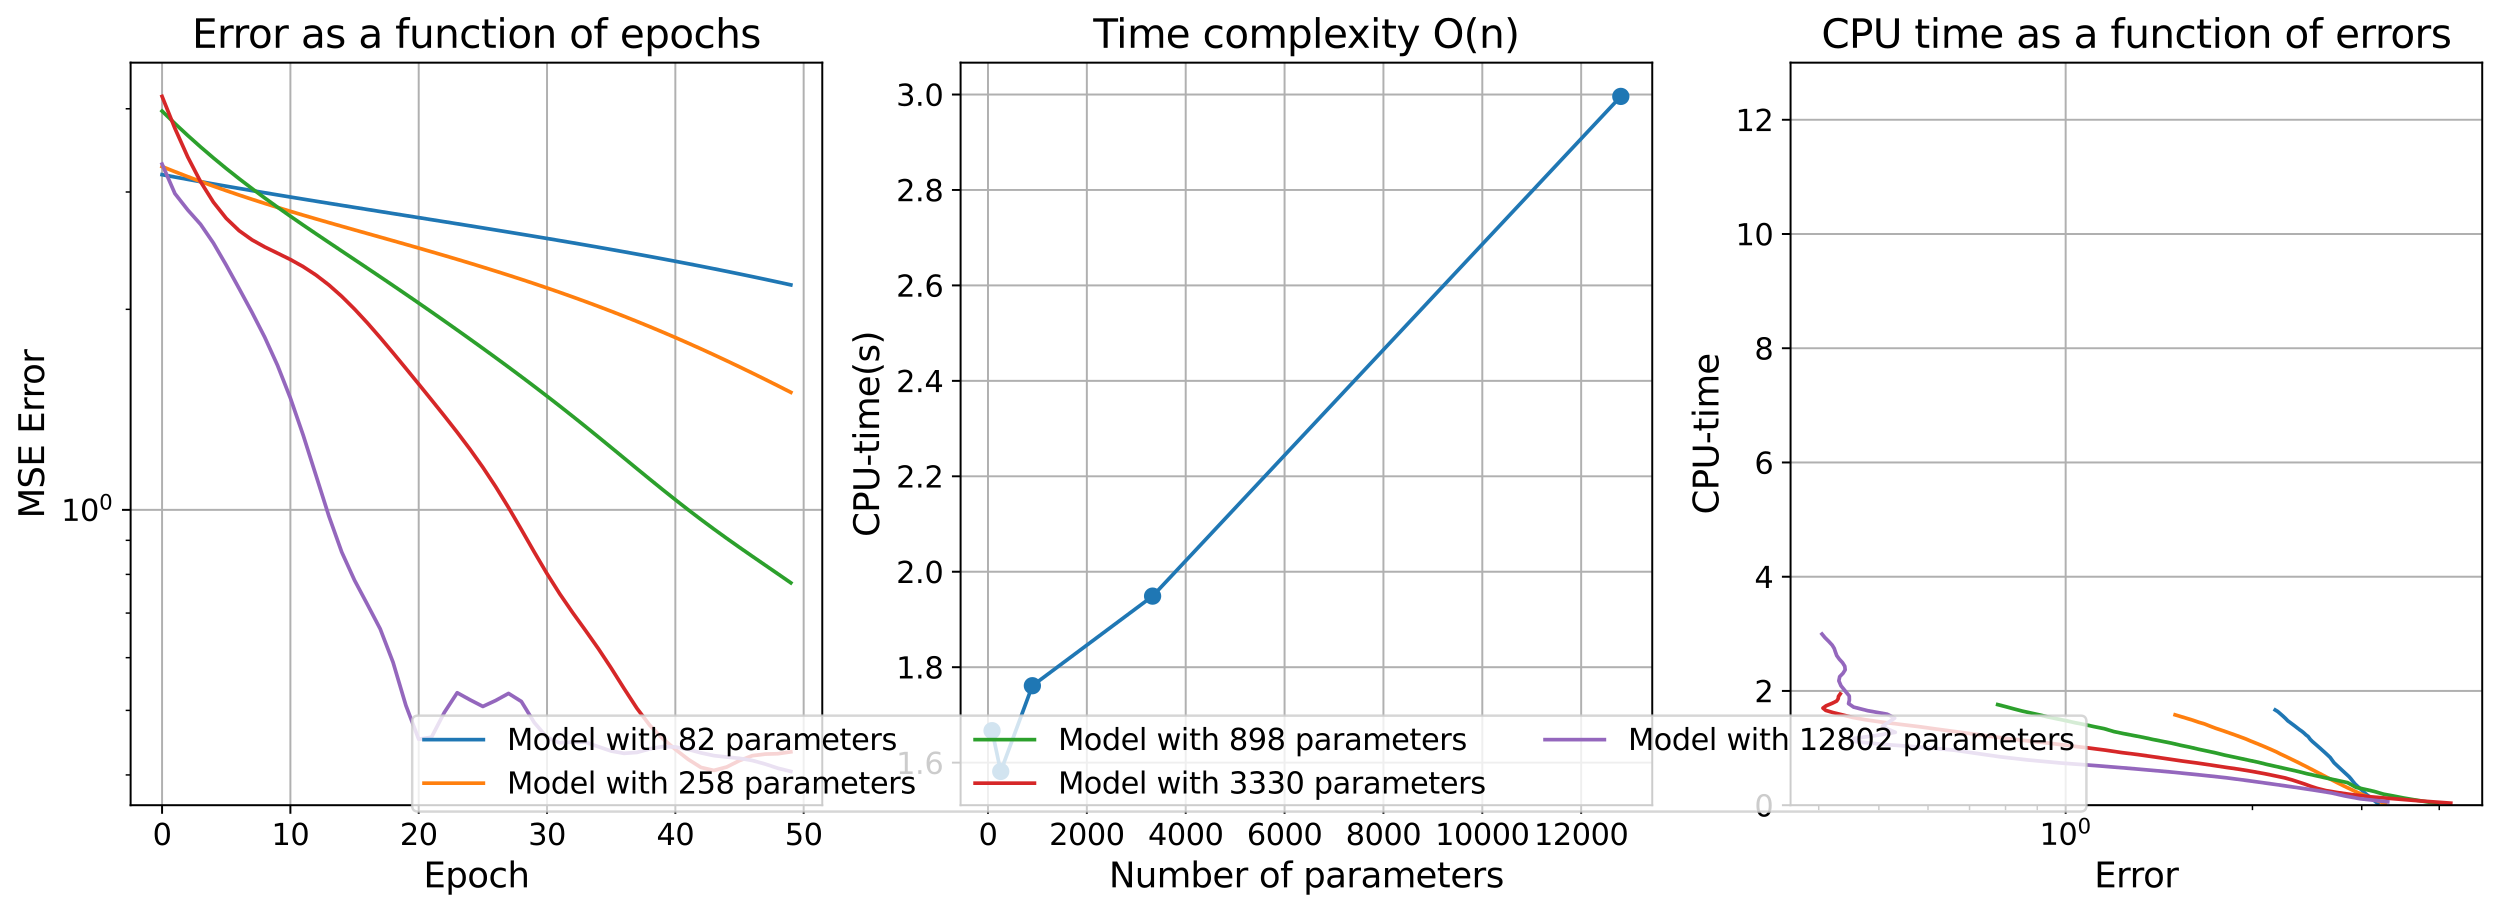 <?xml version="1.0" encoding="utf-8" standalone="no"?>
<!DOCTYPE svg PUBLIC "-//W3C//DTD SVG 1.1//EN"
  "http://www.w3.org/Graphics/SVG/1.1/DTD/svg11.dtd">
<svg xmlns:xlink="http://www.w3.org/1999/xlink" width="1011.833pt" height="369.249pt" viewBox="0 0 1011.833 369.249" xmlns="http://www.w3.org/2000/svg" version="1.1">
 <defs>
  <style type="text/css">*{stroke-linejoin: round; stroke-linecap: butt}</style>
 </defs>
 <g id="figure_1">
  <g id="patch_1">
   <path d="M 0 369.249 
L 1011.833 369.249 
L 1011.833 0 
L 0 0 
z
" style="fill: #ffffff"/>
  </g>
  <g id="axes_1">
   <g id="patch_2">
    <path d="M 52.869 325.885 
L 332.8 325.885 
L 332.8 25.358 
L 52.869 25.358 
z
" style="fill: #ffffff"/>
   </g>
   <g id="matplotlib.axis_1">
    <g id="xtick_1">
     <g id="line2d_1">
      <path d="M 65.593 325.885 
L 65.593 25.358 
" clip-path="url(#p858fa9f99a)" style="fill: none; stroke: #b0b0b0; stroke-width: 0.8; stroke-linecap: square"/>
     </g>
     <g id="line2d_2">
      <defs>
       <path id="m3b41d6b053" d="M 0 0 
L 0 3.5 
" style="stroke: #000000; stroke-width: 0.8"/>
      </defs>
      <g>
       <use xlink:href="#m3b41d6b053" x="65.593" y="325.885" style="stroke: #000000; stroke-width: 0.8"/>
      </g>
     </g>
     <g id="text_1">
      <!-- 0 -->
      <g transform="translate(61.776 342.004)scale(0.12 -0.12)">
       <defs>
        <path id="DejaVuSans-30" d="M 2034 4250 
Q 1547 4250 1301 3770 
Q 1056 3291 1056 2328 
Q 1056 1369 1301 889 
Q 1547 409 2034 409 
Q 2525 409 2770 889 
Q 3016 1369 3016 2328 
Q 3016 3291 2770 3770 
Q 2525 4250 2034 4250 
z
M 2034 4750 
Q 2819 4750 3233 4129 
Q 3647 3509 3647 2328 
Q 3647 1150 3233 529 
Q 2819 -91 2034 -91 
Q 1250 -91 836 529 
Q 422 1150 422 2328 
Q 422 3509 836 4129 
Q 1250 4750 2034 4750 
z
" transform="scale(0.016)"/>
       </defs>
       <use xlink:href="#DejaVuSans-30"/>
      </g>
     </g>
    </g>
    <g id="xtick_2">
     <g id="line2d_3">
      <path d="M 117.529 325.885 
L 117.529 25.358 
" clip-path="url(#p858fa9f99a)" style="fill: none; stroke: #b0b0b0; stroke-width: 0.8; stroke-linecap: square"/>
     </g>
     <g id="line2d_4">
      <g>
       <use xlink:href="#m3b41d6b053" x="117.529" y="325.885" style="stroke: #000000; stroke-width: 0.8"/>
      </g>
     </g>
     <g id="text_2">
      <!-- 10 -->
      <g transform="translate(109.894 342.004)scale(0.12 -0.12)">
       <defs>
        <path id="DejaVuSans-31" d="M 794 531 
L 1825 531 
L 1825 4091 
L 703 3866 
L 703 4441 
L 1819 4666 
L 2450 4666 
L 2450 531 
L 3481 531 
L 3481 0 
L 794 0 
L 794 531 
z
" transform="scale(0.016)"/>
       </defs>
       <use xlink:href="#DejaVuSans-31"/>
       <use xlink:href="#DejaVuSans-30" x="63.623"/>
      </g>
     </g>
    </g>
    <g id="xtick_3">
     <g id="line2d_5">
      <path d="M 169.464 325.885 
L 169.464 25.358 
" clip-path="url(#p858fa9f99a)" style="fill: none; stroke: #b0b0b0; stroke-width: 0.8; stroke-linecap: square"/>
     </g>
     <g id="line2d_6">
      <g>
       <use xlink:href="#m3b41d6b053" x="169.464" y="325.885" style="stroke: #000000; stroke-width: 0.8"/>
      </g>
     </g>
     <g id="text_3">
      <!-- 20 -->
      <g transform="translate(161.829 342.004)scale(0.12 -0.12)">
       <defs>
        <path id="DejaVuSans-32" d="M 1228 531 
L 3431 531 
L 3431 0 
L 469 0 
L 469 531 
Q 828 903 1448 1529 
Q 2069 2156 2228 2338 
Q 2531 2678 2651 2914 
Q 2772 3150 2772 3378 
Q 2772 3750 2511 3984 
Q 2250 4219 1831 4219 
Q 1534 4219 1204 4116 
Q 875 4013 500 3803 
L 500 4441 
Q 881 4594 1212 4672 
Q 1544 4750 1819 4750 
Q 2544 4750 2975 4387 
Q 3406 4025 3406 3419 
Q 3406 3131 3298 2873 
Q 3191 2616 2906 2266 
Q 2828 2175 2409 1742 
Q 1991 1309 1228 531 
z
" transform="scale(0.016)"/>
       </defs>
       <use xlink:href="#DejaVuSans-32"/>
       <use xlink:href="#DejaVuSans-30" x="63.623"/>
      </g>
     </g>
    </g>
    <g id="xtick_4">
     <g id="line2d_7">
      <path d="M 221.399 325.885 
L 221.399 25.358 
" clip-path="url(#p858fa9f99a)" style="fill: none; stroke: #b0b0b0; stroke-width: 0.8; stroke-linecap: square"/>
     </g>
     <g id="line2d_8">
      <g>
       <use xlink:href="#m3b41d6b053" x="221.399" y="325.885" style="stroke: #000000; stroke-width: 0.8"/>
      </g>
     </g>
     <g id="text_4">
      <!-- 30 -->
      <g transform="translate(213.764 342.004)scale(0.12 -0.12)">
       <defs>
        <path id="DejaVuSans-33" d="M 2597 2516 
Q 3050 2419 3304 2112 
Q 3559 1806 3559 1356 
Q 3559 666 3084 287 
Q 2609 -91 1734 -91 
Q 1441 -91 1130 -33 
Q 819 25 488 141 
L 488 750 
Q 750 597 1062 519 
Q 1375 441 1716 441 
Q 2309 441 2620 675 
Q 2931 909 2931 1356 
Q 2931 1769 2642 2001 
Q 2353 2234 1838 2234 
L 1294 2234 
L 1294 2753 
L 1863 2753 
Q 2328 2753 2575 2939 
Q 2822 3125 2822 3475 
Q 2822 3834 2567 4026 
Q 2313 4219 1838 4219 
Q 1578 4219 1281 4162 
Q 984 4106 628 3988 
L 628 4550 
Q 988 4650 1302 4700 
Q 1616 4750 1894 4750 
Q 2613 4750 3031 4423 
Q 3450 4097 3450 3541 
Q 3450 3153 3228 2886 
Q 3006 2619 2597 2516 
z
" transform="scale(0.016)"/>
       </defs>
       <use xlink:href="#DejaVuSans-33"/>
       <use xlink:href="#DejaVuSans-30" x="63.623"/>
      </g>
     </g>
    </g>
    <g id="xtick_5">
     <g id="line2d_9">
      <path d="M 273.334 325.885 
L 273.334 25.358 
" clip-path="url(#p858fa9f99a)" style="fill: none; stroke: #b0b0b0; stroke-width: 0.8; stroke-linecap: square"/>
     </g>
     <g id="line2d_10">
      <g>
       <use xlink:href="#m3b41d6b053" x="273.334" y="325.885" style="stroke: #000000; stroke-width: 0.8"/>
      </g>
     </g>
     <g id="text_5">
      <!-- 40 -->
      <g transform="translate(265.699 342.004)scale(0.12 -0.12)">
       <defs>
        <path id="DejaVuSans-34" d="M 2419 4116 
L 825 1625 
L 2419 1625 
L 2419 4116 
z
M 2253 4666 
L 3047 4666 
L 3047 1625 
L 3713 1625 
L 3713 1100 
L 3047 1100 
L 3047 0 
L 2419 0 
L 2419 1100 
L 313 1100 
L 313 1709 
L 2253 4666 
z
" transform="scale(0.016)"/>
       </defs>
       <use xlink:href="#DejaVuSans-34"/>
       <use xlink:href="#DejaVuSans-30" x="63.623"/>
      </g>
     </g>
    </g>
    <g id="xtick_6">
     <g id="line2d_11">
      <path d="M 325.269 325.885 
L 325.269 25.358 
" clip-path="url(#p858fa9f99a)" style="fill: none; stroke: #b0b0b0; stroke-width: 0.8; stroke-linecap: square"/>
     </g>
     <g id="line2d_12">
      <g>
       <use xlink:href="#m3b41d6b053" x="325.269" y="325.885" style="stroke: #000000; stroke-width: 0.8"/>
      </g>
     </g>
     <g id="text_6">
      <!-- 50 -->
      <g transform="translate(317.634 342.004)scale(0.12 -0.12)">
       <defs>
        <path id="DejaVuSans-35" d="M 691 4666 
L 3169 4666 
L 3169 4134 
L 1269 4134 
L 1269 2991 
Q 1406 3038 1543 3061 
Q 1681 3084 1819 3084 
Q 2600 3084 3056 2656 
Q 3513 2228 3513 1497 
Q 3513 744 3044 326 
Q 2575 -91 1722 -91 
Q 1428 -91 1123 -41 
Q 819 9 494 109 
L 494 744 
Q 775 591 1075 516 
Q 1375 441 1709 441 
Q 2250 441 2565 725 
Q 2881 1009 2881 1497 
Q 2881 1984 2565 2268 
Q 2250 2553 1709 2553 
Q 1456 2553 1204 2497 
Q 953 2441 691 2322 
L 691 4666 
z
" transform="scale(0.016)"/>
       </defs>
       <use xlink:href="#DejaVuSans-35"/>
       <use xlink:href="#DejaVuSans-30" x="63.623"/>
      </g>
     </g>
    </g>
    <g id="text_7">
     <!-- Epoch -->
     <g transform="translate(171.399 359.137)scale(0.14 -0.14)">
      <defs>
       <path id="DejaVuSans-45" d="M 628 4666 
L 3578 4666 
L 3578 4134 
L 1259 4134 
L 1259 2753 
L 3481 2753 
L 3481 2222 
L 1259 2222 
L 1259 531 
L 3634 531 
L 3634 0 
L 628 0 
L 628 4666 
z
" transform="scale(0.016)"/>
       <path id="DejaVuSans-70" d="M 1159 525 
L 1159 -1331 
L 581 -1331 
L 581 3500 
L 1159 3500 
L 1159 2969 
Q 1341 3281 1617 3432 
Q 1894 3584 2278 3584 
Q 2916 3584 3314 3078 
Q 3713 2572 3713 1747 
Q 3713 922 3314 415 
Q 2916 -91 2278 -91 
Q 1894 -91 1617 61 
Q 1341 213 1159 525 
z
M 3116 1747 
Q 3116 2381 2855 2742 
Q 2594 3103 2138 3103 
Q 1681 3103 1420 2742 
Q 1159 2381 1159 1747 
Q 1159 1113 1420 752 
Q 1681 391 2138 391 
Q 2594 391 2855 752 
Q 3116 1113 3116 1747 
z
" transform="scale(0.016)"/>
       <path id="DejaVuSans-6f" d="M 1959 3097 
Q 1497 3097 1228 2736 
Q 959 2375 959 1747 
Q 959 1119 1226 758 
Q 1494 397 1959 397 
Q 2419 397 2687 759 
Q 2956 1122 2956 1747 
Q 2956 2369 2687 2733 
Q 2419 3097 1959 3097 
z
M 1959 3584 
Q 2709 3584 3137 3096 
Q 3566 2609 3566 1747 
Q 3566 888 3137 398 
Q 2709 -91 1959 -91 
Q 1206 -91 779 398 
Q 353 888 353 1747 
Q 353 2609 779 3096 
Q 1206 3584 1959 3584 
z
" transform="scale(0.016)"/>
       <path id="DejaVuSans-63" d="M 3122 3366 
L 3122 2828 
Q 2878 2963 2633 3030 
Q 2388 3097 2138 3097 
Q 1578 3097 1268 2742 
Q 959 2388 959 1747 
Q 959 1106 1268 751 
Q 1578 397 2138 397 
Q 2388 397 2633 464 
Q 2878 531 3122 666 
L 3122 134 
Q 2881 22 2623 -34 
Q 2366 -91 2075 -91 
Q 1284 -91 818 406 
Q 353 903 353 1747 
Q 353 2603 823 3093 
Q 1294 3584 2113 3584 
Q 2378 3584 2631 3529 
Q 2884 3475 3122 3366 
z
" transform="scale(0.016)"/>
       <path id="DejaVuSans-68" d="M 3513 2113 
L 3513 0 
L 2938 0 
L 2938 2094 
Q 2938 2591 2744 2837 
Q 2550 3084 2163 3084 
Q 1697 3084 1428 2787 
Q 1159 2491 1159 1978 
L 1159 0 
L 581 0 
L 581 4863 
L 1159 4863 
L 1159 2956 
Q 1366 3272 1645 3428 
Q 1925 3584 2291 3584 
Q 2894 3584 3203 3211 
Q 3513 2838 3513 2113 
z
" transform="scale(0.016)"/>
      </defs>
      <use xlink:href="#DejaVuSans-45"/>
      <use xlink:href="#DejaVuSans-70" x="63.184"/>
      <use xlink:href="#DejaVuSans-6f" x="126.66"/>
      <use xlink:href="#DejaVuSans-63" x="187.842"/>
      <use xlink:href="#DejaVuSans-68" x="242.822"/>
     </g>
    </g>
   </g>
   <g id="matplotlib.axis_2">
    <g id="ytick_1">
     <g id="line2d_13">
      <path d="M 52.869 206.355 
L 332.8 206.355 
" clip-path="url(#p858fa9f99a)" style="fill: none; stroke: #b0b0b0; stroke-width: 0.8; stroke-linecap: square"/>
     </g>
     <g id="line2d_14">
      <defs>
       <path id="mb5d0f59b30" d="M 0 0 
L -3.5 0 
" style="stroke: #000000; stroke-width: 0.8"/>
      </defs>
      <g>
       <use xlink:href="#mb5d0f59b30" x="52.869" y="206.355" style="stroke: #000000; stroke-width: 0.8"/>
      </g>
     </g>
     <g id="text_8">
      <!-- $\mathdefault{10^{0}}$ -->
      <g transform="translate(24.749 210.914)scale(0.12 -0.12)">
       <use xlink:href="#DejaVuSans-31" transform="translate(0 0.766)"/>
       <use xlink:href="#DejaVuSans-30" transform="translate(63.623 0.766)"/>
       <use xlink:href="#DejaVuSans-30" transform="translate(128.203 39.047)scale(0.7)"/>
      </g>
     </g>
    </g>
    <g id="ytick_2">
     <g id="line2d_15">
      <defs>
       <path id="m97976f86fa" d="M 0 0 
L -2 0 
" style="stroke: #000000; stroke-width: 0.6"/>
      </defs>
      <g>
       <use xlink:href="#m97976f86fa" x="52.869" y="313.651" style="stroke: #000000; stroke-width: 0.6"/>
      </g>
     </g>
    </g>
    <g id="ytick_3">
     <g id="line2d_16">
      <g>
       <use xlink:href="#m97976f86fa" x="52.869" y="287.521" style="stroke: #000000; stroke-width: 0.6"/>
      </g>
     </g>
    </g>
    <g id="ytick_4">
     <g id="line2d_17">
      <g>
       <use xlink:href="#m97976f86fa" x="52.869" y="266.172" style="stroke: #000000; stroke-width: 0.6"/>
      </g>
     </g>
    </g>
    <g id="ytick_5">
     <g id="line2d_18">
      <g>
       <use xlink:href="#m97976f86fa" x="52.869" y="248.121" style="stroke: #000000; stroke-width: 0.6"/>
      </g>
     </g>
    </g>
    <g id="ytick_6">
     <g id="line2d_19">
      <g>
       <use xlink:href="#m97976f86fa" x="52.869" y="232.485" style="stroke: #000000; stroke-width: 0.6"/>
      </g>
     </g>
    </g>
    <g id="ytick_7">
     <g id="line2d_20">
      <g>
       <use xlink:href="#m97976f86fa" x="52.869" y="218.693" style="stroke: #000000; stroke-width: 0.6"/>
      </g>
     </g>
    </g>
    <g id="ytick_8">
     <g id="line2d_21">
      <g>
       <use xlink:href="#m97976f86fa" x="52.869" y="125.189" style="stroke: #000000; stroke-width: 0.6"/>
      </g>
     </g>
    </g>
    <g id="ytick_9">
     <g id="line2d_22">
      <g>
       <use xlink:href="#m97976f86fa" x="52.869" y="77.71" style="stroke: #000000; stroke-width: 0.6"/>
      </g>
     </g>
    </g>
    <g id="ytick_10">
     <g id="line2d_23">
      <g>
       <use xlink:href="#m97976f86fa" x="52.869" y="44.023" style="stroke: #000000; stroke-width: 0.6"/>
      </g>
     </g>
    </g>
    <g id="text_9">
     <!-- MSE Error -->
     <g transform="translate(17.838 209.812)rotate(-90)scale(0.14 -0.14)">
      <defs>
       <path id="DejaVuSans-4d" d="M 628 4666 
L 1569 4666 
L 2759 1491 
L 3956 4666 
L 4897 4666 
L 4897 0 
L 4281 0 
L 4281 4097 
L 3078 897 
L 2444 897 
L 1241 4097 
L 1241 0 
L 628 0 
L 628 4666 
z
" transform="scale(0.016)"/>
       <path id="DejaVuSans-53" d="M 3425 4513 
L 3425 3897 
Q 3066 4069 2747 4153 
Q 2428 4238 2131 4238 
Q 1616 4238 1336 4038 
Q 1056 3838 1056 3469 
Q 1056 3159 1242 3001 
Q 1428 2844 1947 2747 
L 2328 2669 
Q 3034 2534 3370 2195 
Q 3706 1856 3706 1288 
Q 3706 609 3251 259 
Q 2797 -91 1919 -91 
Q 1588 -91 1214 -16 
Q 841 59 441 206 
L 441 856 
Q 825 641 1194 531 
Q 1563 422 1919 422 
Q 2459 422 2753 634 
Q 3047 847 3047 1241 
Q 3047 1584 2836 1778 
Q 2625 1972 2144 2069 
L 1759 2144 
Q 1053 2284 737 2584 
Q 422 2884 422 3419 
Q 422 4038 858 4394 
Q 1294 4750 2059 4750 
Q 2388 4750 2728 4690 
Q 3069 4631 3425 4513 
z
" transform="scale(0.016)"/>
       <path id="DejaVuSans-20" transform="scale(0.016)"/>
       <path id="DejaVuSans-72" d="M 2631 2963 
Q 2534 3019 2420 3045 
Q 2306 3072 2169 3072 
Q 1681 3072 1420 2755 
Q 1159 2438 1159 1844 
L 1159 0 
L 581 0 
L 581 3500 
L 1159 3500 
L 1159 2956 
Q 1341 3275 1631 3429 
Q 1922 3584 2338 3584 
Q 2397 3584 2469 3576 
Q 2541 3569 2628 3553 
L 2631 2963 
z
" transform="scale(0.016)"/>
      </defs>
      <use xlink:href="#DejaVuSans-4d"/>
      <use xlink:href="#DejaVuSans-53" x="86.279"/>
      <use xlink:href="#DejaVuSans-45" x="149.756"/>
      <use xlink:href="#DejaVuSans-20" x="212.939"/>
      <use xlink:href="#DejaVuSans-45" x="244.727"/>
      <use xlink:href="#DejaVuSans-72" x="307.91"/>
      <use xlink:href="#DejaVuSans-72" x="347.273"/>
      <use xlink:href="#DejaVuSans-6f" x="386.137"/>
      <use xlink:href="#DejaVuSans-72" x="447.318"/>
     </g>
    </g>
   </g>
   <g id="line2d_24">
    <path d="M 65.593 70.694 
L 70.787 71.651 
L 75.981 72.597 
L 81.174 73.531 
L 86.368 74.451 
L 91.561 75.36 
L 96.755 76.256 
L 101.948 77.141 
L 107.142 78.016 
L 112.335 78.882 
L 117.529 79.741 
L 122.722 80.592 
L 127.916 81.438 
L 133.109 82.278 
L 138.303 83.115 
L 143.496 83.948 
L 148.69 84.778 
L 153.883 85.606 
L 159.077 86.433 
L 164.27 87.26 
L 169.464 88.086 
L 174.657 88.914 
L 179.851 89.743 
L 185.044 90.574 
L 190.238 91.408 
L 195.431 92.246 
L 200.625 93.088 
L 205.818 93.936 
L 211.012 94.789 
L 216.205 95.649 
L 221.399 96.516 
L 226.593 97.391 
L 231.786 98.275 
L 236.98 99.169 
L 242.173 100.073 
L 247.367 100.988 
L 252.56 101.914 
L 257.754 102.853 
L 262.947 103.805 
L 268.141 104.771 
L 273.334 105.75 
L 278.528 106.745 
L 283.721 107.755 
L 288.915 108.782 
L 294.108 109.824 
L 299.302 110.884 
L 304.495 111.962 
L 309.689 113.058 
L 314.882 114.172 
L 320.076 115.305 
" clip-path="url(#p858fa9f99a)" style="fill: none; stroke: #1f77b4; stroke-width: 1.5; stroke-linecap: square"/>
   </g>
   <g id="line2d_25">
    <path d="M 65.593 67.427 
L 70.787 69.493 
L 75.981 71.499 
L 81.174 73.446 
L 86.368 75.334 
L 91.561 77.164 
L 96.755 78.937 
L 101.948 80.656 
L 107.142 82.326 
L 112.335 83.95 
L 117.529 85.535 
L 122.722 87.084 
L 127.916 88.605 
L 133.109 90.103 
L 138.303 91.584 
L 143.496 93.053 
L 148.69 94.517 
L 153.883 95.979 
L 159.077 97.446 
L 164.27 98.92 
L 169.464 100.406 
L 174.657 101.907 
L 179.851 103.426 
L 185.044 104.966 
L 190.238 106.53 
L 195.431 108.12 
L 200.625 109.739 
L 205.818 111.388 
L 211.012 113.072 
L 216.205 114.791 
L 221.399 116.548 
L 226.593 118.346 
L 231.786 120.186 
L 236.98 122.071 
L 242.173 124.002 
L 247.367 125.98 
L 252.56 128.006 
L 257.754 130.082 
L 262.947 132.207 
L 268.141 134.383 
L 273.334 136.609 
L 278.528 138.886 
L 283.721 141.212 
L 288.915 143.588 
L 294.108 146.013 
L 299.302 148.485 
L 304.495 151.001 
L 309.689 153.561 
L 314.882 156.16 
L 320.076 158.796 
" clip-path="url(#p858fa9f99a)" style="fill: none; stroke: #ff7f0e; stroke-width: 1.5; stroke-linecap: square"/>
   </g>
   <g id="line2d_26">
    <path d="M 65.593 44.967 
L 70.787 49.995 
L 75.981 54.826 
L 81.174 59.466 
L 86.368 63.92 
L 91.561 68.199 
L 96.755 72.317 
L 101.948 76.29 
L 107.142 80.136 
L 112.335 83.874 
L 117.529 87.524 
L 122.722 91.105 
L 127.916 94.634 
L 133.109 98.13 
L 138.303 101.607 
L 143.496 105.079 
L 148.69 108.556 
L 153.883 112.048 
L 159.077 115.562 
L 164.27 119.101 
L 169.464 122.67 
L 174.657 126.27 
L 179.851 129.903 
L 185.044 133.568 
L 190.238 137.266 
L 195.431 141.001 
L 200.625 144.774 
L 205.818 148.59 
L 211.012 152.454 
L 216.205 156.372 
L 221.399 160.348 
L 226.593 164.387 
L 231.786 168.489 
L 236.98 172.65 
L 242.173 176.863 
L 247.367 181.115 
L 252.56 185.39 
L 257.754 189.666 
L 262.947 193.92 
L 268.141 198.129 
L 273.334 202.268 
L 278.528 206.322 
L 283.721 210.277 
L 288.915 214.129 
L 294.108 217.884 
L 299.302 221.555 
L 304.495 225.164 
L 309.689 228.738 
L 314.882 232.305 
L 320.076 235.895 
" clip-path="url(#p858fa9f99a)" style="fill: none; stroke: #2ca02c; stroke-width: 1.5; stroke-linecap: square"/>
   </g>
   <g id="line2d_27">
    <path d="M 65.593 39.018 
L 70.787 51.94 
L 75.981 63.527 
L 81.174 73.54 
L 86.368 81.826 
L 91.561 88.372 
L 96.755 93.34 
L 101.948 97.056 
L 107.142 99.954 
L 112.335 102.485 
L 117.529 105.047 
L 122.722 107.938 
L 127.916 111.342 
L 133.109 115.345 
L 138.303 119.95 
L 143.496 125.102 
L 148.69 130.705 
L 153.883 136.645 
L 159.077 142.81 
L 164.27 149.106 
L 169.464 155.467 
L 174.657 161.871 
L 179.851 168.344 
L 185.044 174.963 
L 190.238 181.849 
L 195.431 189.152 
L 200.625 196.998 
L 205.818 205.428 
L 211.012 214.323 
L 216.205 223.389 
L 221.399 232.208 
L 226.593 240.428 
L 231.786 247.98 
L 236.98 255.179 
L 242.173 262.537 
L 247.367 270.4 
L 252.56 278.65 
L 257.754 286.638 
L 262.947 293.511 
L 268.141 298.894 
L 273.334 303.289 
L 278.528 307.338 
L 283.721 310.613 
L 288.915 311.81 
L 294.108 310.442 
L 299.302 307.824 
L 304.495 305.848 
L 309.689 305.208 
L 314.882 305.055 
L 320.076 304.293 
" clip-path="url(#p858fa9f99a)" style="fill: none; stroke: #d62728; stroke-width: 1.5; stroke-linecap: square"/>
   </g>
   <g id="line2d_28">
    <path d="M 65.593 66.409 
L 70.787 78.342 
L 75.981 84.963 
L 81.174 90.797 
L 86.368 98.368 
L 91.561 107.31 
L 96.755 116.74 
L 101.948 126.336 
L 107.142 136.487 
L 112.335 147.907 
L 117.529 161.12 
L 122.722 176.169 
L 127.916 192.499 
L 133.109 208.878 
L 138.303 223.432 
L 143.496 234.864 
L 148.69 244.633 
L 153.883 254.546 
L 159.077 268.053 
L 164.27 285.498 
L 169.464 299.201 
L 174.657 298.361 
L 179.851 288.327 
L 185.044 280.378 
L 190.238 283.245 
L 195.431 285.926 
L 200.625 283.512 
L 205.818 280.657 
L 211.012 283.908 
L 216.205 292.401 
L 221.399 298.48 
L 226.593 300.681 
L 231.786 300.335 
L 236.98 300.383 
L 242.173 302.214 
L 247.367 303.977 
L 252.56 304.904 
L 257.754 304.54 
L 262.947 303.121 
L 268.141 302.16 
L 273.334 302.341 
L 278.528 303.297 
L 283.721 304.715 
L 288.915 305.83 
L 294.108 306.398 
L 299.302 306.923 
L 304.495 307.805 
L 309.689 309.232 
L 314.882 310.948 
L 320.076 312.225 
" clip-path="url(#p858fa9f99a)" style="fill: none; stroke: #9467bd; stroke-width: 1.5; stroke-linecap: square"/>
   </g>
   <g id="patch_3">
    <path d="M 52.869 325.885 
L 52.869 25.358 
" style="fill: none; stroke: #000000; stroke-width: 0.8; stroke-linejoin: miter; stroke-linecap: square"/>
   </g>
   <g id="patch_4">
    <path d="M 332.8 325.885 
L 332.8 25.358 
" style="fill: none; stroke: #000000; stroke-width: 0.8; stroke-linejoin: miter; stroke-linecap: square"/>
   </g>
   <g id="patch_5">
    <path d="M 52.869 325.885 
L 332.8 325.885 
" style="fill: none; stroke: #000000; stroke-width: 0.8; stroke-linejoin: miter; stroke-linecap: square"/>
   </g>
   <g id="patch_6">
    <path d="M 52.869 25.358 
L 332.8 25.358 
" style="fill: none; stroke: #000000; stroke-width: 0.8; stroke-linejoin: miter; stroke-linecap: square"/>
   </g>
   <g id="text_10">
    <!-- Error as a function of epochs -->
    <g transform="translate(77.731 19.358)scale(0.16 -0.16)">
     <defs>
      <path id="DejaVuSans-61" d="M 2194 1759 
Q 1497 1759 1228 1600 
Q 959 1441 959 1056 
Q 959 750 1161 570 
Q 1363 391 1709 391 
Q 2188 391 2477 730 
Q 2766 1069 2766 1631 
L 2766 1759 
L 2194 1759 
z
M 3341 1997 
L 3341 0 
L 2766 0 
L 2766 531 
Q 2569 213 2275 61 
Q 1981 -91 1556 -91 
Q 1019 -91 701 211 
Q 384 513 384 1019 
Q 384 1609 779 1909 
Q 1175 2209 1959 2209 
L 2766 2209 
L 2766 2266 
Q 2766 2663 2505 2880 
Q 2244 3097 1772 3097 
Q 1472 3097 1187 3025 
Q 903 2953 641 2809 
L 641 3341 
Q 956 3463 1253 3523 
Q 1550 3584 1831 3584 
Q 2591 3584 2966 3190 
Q 3341 2797 3341 1997 
z
" transform="scale(0.016)"/>
      <path id="DejaVuSans-73" d="M 2834 3397 
L 2834 2853 
Q 2591 2978 2328 3040 
Q 2066 3103 1784 3103 
Q 1356 3103 1142 2972 
Q 928 2841 928 2578 
Q 928 2378 1081 2264 
Q 1234 2150 1697 2047 
L 1894 2003 
Q 2506 1872 2764 1633 
Q 3022 1394 3022 966 
Q 3022 478 2636 193 
Q 2250 -91 1575 -91 
Q 1294 -91 989 -36 
Q 684 19 347 128 
L 347 722 
Q 666 556 975 473 
Q 1284 391 1588 391 
Q 1994 391 2212 530 
Q 2431 669 2431 922 
Q 2431 1156 2273 1281 
Q 2116 1406 1581 1522 
L 1381 1569 
Q 847 1681 609 1914 
Q 372 2147 372 2553 
Q 372 3047 722 3315 
Q 1072 3584 1716 3584 
Q 2034 3584 2315 3537 
Q 2597 3491 2834 3397 
z
" transform="scale(0.016)"/>
      <path id="DejaVuSans-66" d="M 2375 4863 
L 2375 4384 
L 1825 4384 
Q 1516 4384 1395 4259 
Q 1275 4134 1275 3809 
L 1275 3500 
L 2222 3500 
L 2222 3053 
L 1275 3053 
L 1275 0 
L 697 0 
L 697 3053 
L 147 3053 
L 147 3500 
L 697 3500 
L 697 3744 
Q 697 4328 969 4595 
Q 1241 4863 1831 4863 
L 2375 4863 
z
" transform="scale(0.016)"/>
      <path id="DejaVuSans-75" d="M 544 1381 
L 544 3500 
L 1119 3500 
L 1119 1403 
Q 1119 906 1312 657 
Q 1506 409 1894 409 
Q 2359 409 2629 706 
Q 2900 1003 2900 1516 
L 2900 3500 
L 3475 3500 
L 3475 0 
L 2900 0 
L 2900 538 
Q 2691 219 2414 64 
Q 2138 -91 1772 -91 
Q 1169 -91 856 284 
Q 544 659 544 1381 
z
M 1991 3584 
L 1991 3584 
z
" transform="scale(0.016)"/>
      <path id="DejaVuSans-6e" d="M 3513 2113 
L 3513 0 
L 2938 0 
L 2938 2094 
Q 2938 2591 2744 2837 
Q 2550 3084 2163 3084 
Q 1697 3084 1428 2787 
Q 1159 2491 1159 1978 
L 1159 0 
L 581 0 
L 581 3500 
L 1159 3500 
L 1159 2956 
Q 1366 3272 1645 3428 
Q 1925 3584 2291 3584 
Q 2894 3584 3203 3211 
Q 3513 2838 3513 2113 
z
" transform="scale(0.016)"/>
      <path id="DejaVuSans-74" d="M 1172 4494 
L 1172 3500 
L 2356 3500 
L 2356 3053 
L 1172 3053 
L 1172 1153 
Q 1172 725 1289 603 
Q 1406 481 1766 481 
L 2356 481 
L 2356 0 
L 1766 0 
Q 1100 0 847 248 
Q 594 497 594 1153 
L 594 3053 
L 172 3053 
L 172 3500 
L 594 3500 
L 594 4494 
L 1172 4494 
z
" transform="scale(0.016)"/>
      <path id="DejaVuSans-69" d="M 603 3500 
L 1178 3500 
L 1178 0 
L 603 0 
L 603 3500 
z
M 603 4863 
L 1178 4863 
L 1178 4134 
L 603 4134 
L 603 4863 
z
" transform="scale(0.016)"/>
      <path id="DejaVuSans-65" d="M 3597 1894 
L 3597 1613 
L 953 1613 
Q 991 1019 1311 708 
Q 1631 397 2203 397 
Q 2534 397 2845 478 
Q 3156 559 3463 722 
L 3463 178 
Q 3153 47 2828 -22 
Q 2503 -91 2169 -91 
Q 1331 -91 842 396 
Q 353 884 353 1716 
Q 353 2575 817 3079 
Q 1281 3584 2069 3584 
Q 2775 3584 3186 3129 
Q 3597 2675 3597 1894 
z
M 3022 2063 
Q 3016 2534 2758 2815 
Q 2500 3097 2075 3097 
Q 1594 3097 1305 2825 
Q 1016 2553 972 2059 
L 3022 2063 
z
" transform="scale(0.016)"/>
     </defs>
     <use xlink:href="#DejaVuSans-45"/>
     <use xlink:href="#DejaVuSans-72" x="63.184"/>
     <use xlink:href="#DejaVuSans-72" x="102.547"/>
     <use xlink:href="#DejaVuSans-6f" x="141.41"/>
     <use xlink:href="#DejaVuSans-72" x="202.592"/>
     <use xlink:href="#DejaVuSans-20" x="243.705"/>
     <use xlink:href="#DejaVuSans-61" x="275.492"/>
     <use xlink:href="#DejaVuSans-73" x="336.771"/>
     <use xlink:href="#DejaVuSans-20" x="388.871"/>
     <use xlink:href="#DejaVuSans-61" x="420.658"/>
     <use xlink:href="#DejaVuSans-20" x="481.938"/>
     <use xlink:href="#DejaVuSans-66" x="513.725"/>
     <use xlink:href="#DejaVuSans-75" x="548.93"/>
     <use xlink:href="#DejaVuSans-6e" x="612.309"/>
     <use xlink:href="#DejaVuSans-63" x="675.688"/>
     <use xlink:href="#DejaVuSans-74" x="730.668"/>
     <use xlink:href="#DejaVuSans-69" x="769.877"/>
     <use xlink:href="#DejaVuSans-6f" x="797.66"/>
     <use xlink:href="#DejaVuSans-6e" x="858.842"/>
     <use xlink:href="#DejaVuSans-20" x="922.221"/>
     <use xlink:href="#DejaVuSans-6f" x="954.008"/>
     <use xlink:href="#DejaVuSans-66" x="1015.189"/>
     <use xlink:href="#DejaVuSans-20" x="1050.395"/>
     <use xlink:href="#DejaVuSans-65" x="1082.182"/>
     <use xlink:href="#DejaVuSans-70" x="1143.705"/>
     <use xlink:href="#DejaVuSans-6f" x="1207.182"/>
     <use xlink:href="#DejaVuSans-63" x="1268.363"/>
     <use xlink:href="#DejaVuSans-68" x="1323.344"/>
     <use xlink:href="#DejaVuSans-73" x="1386.723"/>
    </g>
   </g>
  </g>
  <g id="axes_2">
   <g id="patch_7">
    <path d="M 388.786 325.885 
L 668.717 325.885 
L 668.717 25.358 
L 388.786 25.358 
z
" style="fill: #ffffff"/>
   </g>
   <g id="matplotlib.axis_3">
    <g id="xtick_7">
     <g id="line2d_29">
      <path d="M 399.87 325.885 
L 399.87 25.358 
" clip-path="url(#p519ed17116)" style="fill: none; stroke: #b0b0b0; stroke-width: 0.8; stroke-linecap: square"/>
     </g>
     <g id="line2d_30">
      <g>
       <use xlink:href="#m3b41d6b053" x="399.87" y="325.885" style="stroke: #000000; stroke-width: 0.8"/>
      </g>
     </g>
     <g id="text_11">
      <!-- 0 -->
      <g transform="translate(396.052 342.004)scale(0.12 -0.12)">
       <use xlink:href="#DejaVuSans-30"/>
      </g>
     </g>
    </g>
    <g id="xtick_8">
     <g id="line2d_31">
      <path d="M 439.883 325.885 
L 439.883 25.358 
" clip-path="url(#p519ed17116)" style="fill: none; stroke: #b0b0b0; stroke-width: 0.8; stroke-linecap: square"/>
     </g>
     <g id="line2d_32">
      <g>
       <use xlink:href="#m3b41d6b053" x="439.883" y="325.885" style="stroke: #000000; stroke-width: 0.8"/>
      </g>
     </g>
     <g id="text_12">
      <!-- 2000 -->
      <g transform="translate(424.613 342.004)scale(0.12 -0.12)">
       <use xlink:href="#DejaVuSans-32"/>
       <use xlink:href="#DejaVuSans-30" x="63.623"/>
       <use xlink:href="#DejaVuSans-30" x="127.246"/>
       <use xlink:href="#DejaVuSans-30" x="190.869"/>
      </g>
     </g>
    </g>
    <g id="xtick_9">
     <g id="line2d_33">
      <path d="M 479.896 325.885 
L 479.896 25.358 
" clip-path="url(#p519ed17116)" style="fill: none; stroke: #b0b0b0; stroke-width: 0.8; stroke-linecap: square"/>
     </g>
     <g id="line2d_34">
      <g>
       <use xlink:href="#m3b41d6b053" x="479.896" y="325.885" style="stroke: #000000; stroke-width: 0.8"/>
      </g>
     </g>
     <g id="text_13">
      <!-- 4000 -->
      <g transform="translate(464.626 342.004)scale(0.12 -0.12)">
       <use xlink:href="#DejaVuSans-34"/>
       <use xlink:href="#DejaVuSans-30" x="63.623"/>
       <use xlink:href="#DejaVuSans-30" x="127.246"/>
       <use xlink:href="#DejaVuSans-30" x="190.869"/>
      </g>
     </g>
    </g>
    <g id="xtick_10">
     <g id="line2d_35">
      <path d="M 519.908 325.885 
L 519.908 25.358 
" clip-path="url(#p519ed17116)" style="fill: none; stroke: #b0b0b0; stroke-width: 0.8; stroke-linecap: square"/>
     </g>
     <g id="line2d_36">
      <g>
       <use xlink:href="#m3b41d6b053" x="519.908" y="325.885" style="stroke: #000000; stroke-width: 0.8"/>
      </g>
     </g>
     <g id="text_14">
      <!-- 6000 -->
      <g transform="translate(504.638 342.004)scale(0.12 -0.12)">
       <defs>
        <path id="DejaVuSans-36" d="M 2113 2584 
Q 1688 2584 1439 2293 
Q 1191 2003 1191 1497 
Q 1191 994 1439 701 
Q 1688 409 2113 409 
Q 2538 409 2786 701 
Q 3034 994 3034 1497 
Q 3034 2003 2786 2293 
Q 2538 2584 2113 2584 
z
M 3366 4563 
L 3366 3988 
Q 3128 4100 2886 4159 
Q 2644 4219 2406 4219 
Q 1781 4219 1451 3797 
Q 1122 3375 1075 2522 
Q 1259 2794 1537 2939 
Q 1816 3084 2150 3084 
Q 2853 3084 3261 2657 
Q 3669 2231 3669 1497 
Q 3669 778 3244 343 
Q 2819 -91 2113 -91 
Q 1303 -91 875 529 
Q 447 1150 447 2328 
Q 447 3434 972 4092 
Q 1497 4750 2381 4750 
Q 2619 4750 2861 4703 
Q 3103 4656 3366 4563 
z
" transform="scale(0.016)"/>
       </defs>
       <use xlink:href="#DejaVuSans-36"/>
       <use xlink:href="#DejaVuSans-30" x="63.623"/>
       <use xlink:href="#DejaVuSans-30" x="127.246"/>
       <use xlink:href="#DejaVuSans-30" x="190.869"/>
      </g>
     </g>
    </g>
    <g id="xtick_11">
     <g id="line2d_37">
      <path d="M 559.921 325.885 
L 559.921 25.358 
" clip-path="url(#p519ed17116)" style="fill: none; stroke: #b0b0b0; stroke-width: 0.8; stroke-linecap: square"/>
     </g>
     <g id="line2d_38">
      <g>
       <use xlink:href="#m3b41d6b053" x="559.921" y="325.885" style="stroke: #000000; stroke-width: 0.8"/>
      </g>
     </g>
     <g id="text_15">
      <!-- 8000 -->
      <g transform="translate(544.651 342.004)scale(0.12 -0.12)">
       <defs>
        <path id="DejaVuSans-38" d="M 2034 2216 
Q 1584 2216 1326 1975 
Q 1069 1734 1069 1313 
Q 1069 891 1326 650 
Q 1584 409 2034 409 
Q 2484 409 2743 651 
Q 3003 894 3003 1313 
Q 3003 1734 2745 1975 
Q 2488 2216 2034 2216 
z
M 1403 2484 
Q 997 2584 770 2862 
Q 544 3141 544 3541 
Q 544 4100 942 4425 
Q 1341 4750 2034 4750 
Q 2731 4750 3128 4425 
Q 3525 4100 3525 3541 
Q 3525 3141 3298 2862 
Q 3072 2584 2669 2484 
Q 3125 2378 3379 2068 
Q 3634 1759 3634 1313 
Q 3634 634 3220 271 
Q 2806 -91 2034 -91 
Q 1263 -91 848 271 
Q 434 634 434 1313 
Q 434 1759 690 2068 
Q 947 2378 1403 2484 
z
M 1172 3481 
Q 1172 3119 1398 2916 
Q 1625 2713 2034 2713 
Q 2441 2713 2670 2916 
Q 2900 3119 2900 3481 
Q 2900 3844 2670 4047 
Q 2441 4250 2034 4250 
Q 1625 4250 1398 4047 
Q 1172 3844 1172 3481 
z
" transform="scale(0.016)"/>
       </defs>
       <use xlink:href="#DejaVuSans-38"/>
       <use xlink:href="#DejaVuSans-30" x="63.623"/>
       <use xlink:href="#DejaVuSans-30" x="127.246"/>
       <use xlink:href="#DejaVuSans-30" x="190.869"/>
      </g>
     </g>
    </g>
    <g id="xtick_12">
     <g id="line2d_39">
      <path d="M 599.934 325.885 
L 599.934 25.358 
" clip-path="url(#p519ed17116)" style="fill: none; stroke: #b0b0b0; stroke-width: 0.8; stroke-linecap: square"/>
     </g>
     <g id="line2d_40">
      <g>
       <use xlink:href="#m3b41d6b053" x="599.934" y="325.885" style="stroke: #000000; stroke-width: 0.8"/>
      </g>
     </g>
     <g id="text_16">
      <!-- 10000 -->
      <g transform="translate(580.847 342.004)scale(0.12 -0.12)">
       <use xlink:href="#DejaVuSans-31"/>
       <use xlink:href="#DejaVuSans-30" x="63.623"/>
       <use xlink:href="#DejaVuSans-30" x="127.246"/>
       <use xlink:href="#DejaVuSans-30" x="190.869"/>
       <use xlink:href="#DejaVuSans-30" x="254.492"/>
      </g>
     </g>
    </g>
    <g id="xtick_13">
     <g id="line2d_41">
      <path d="M 639.947 325.885 
L 639.947 25.358 
" clip-path="url(#p519ed17116)" style="fill: none; stroke: #b0b0b0; stroke-width: 0.8; stroke-linecap: square"/>
     </g>
     <g id="line2d_42">
      <g>
       <use xlink:href="#m3b41d6b053" x="639.947" y="325.885" style="stroke: #000000; stroke-width: 0.8"/>
      </g>
     </g>
     <g id="text_17">
      <!-- 12000 -->
      <g transform="translate(620.86 342.004)scale(0.12 -0.12)">
       <use xlink:href="#DejaVuSans-31"/>
       <use xlink:href="#DejaVuSans-32" x="63.623"/>
       <use xlink:href="#DejaVuSans-30" x="127.246"/>
       <use xlink:href="#DejaVuSans-30" x="190.869"/>
       <use xlink:href="#DejaVuSans-30" x="254.492"/>
      </g>
     </g>
    </g>
    <g id="text_18">
     <!-- Number of parameters -->
     <g transform="translate(448.832 359.137)scale(0.14 -0.14)">
      <defs>
       <path id="DejaVuSans-4e" d="M 628 4666 
L 1478 4666 
L 3547 763 
L 3547 4666 
L 4159 4666 
L 4159 0 
L 3309 0 
L 1241 3903 
L 1241 0 
L 628 0 
L 628 4666 
z
" transform="scale(0.016)"/>
       <path id="DejaVuSans-6d" d="M 3328 2828 
Q 3544 3216 3844 3400 
Q 4144 3584 4550 3584 
Q 5097 3584 5394 3201 
Q 5691 2819 5691 2113 
L 5691 0 
L 5113 0 
L 5113 2094 
Q 5113 2597 4934 2840 
Q 4756 3084 4391 3084 
Q 3944 3084 3684 2787 
Q 3425 2491 3425 1978 
L 3425 0 
L 2847 0 
L 2847 2094 
Q 2847 2600 2669 2842 
Q 2491 3084 2119 3084 
Q 1678 3084 1418 2786 
Q 1159 2488 1159 1978 
L 1159 0 
L 581 0 
L 581 3500 
L 1159 3500 
L 1159 2956 
Q 1356 3278 1631 3431 
Q 1906 3584 2284 3584 
Q 2666 3584 2933 3390 
Q 3200 3197 3328 2828 
z
" transform="scale(0.016)"/>
       <path id="DejaVuSans-62" d="M 3116 1747 
Q 3116 2381 2855 2742 
Q 2594 3103 2138 3103 
Q 1681 3103 1420 2742 
Q 1159 2381 1159 1747 
Q 1159 1113 1420 752 
Q 1681 391 2138 391 
Q 2594 391 2855 752 
Q 3116 1113 3116 1747 
z
M 1159 2969 
Q 1341 3281 1617 3432 
Q 1894 3584 2278 3584 
Q 2916 3584 3314 3078 
Q 3713 2572 3713 1747 
Q 3713 922 3314 415 
Q 2916 -91 2278 -91 
Q 1894 -91 1617 61 
Q 1341 213 1159 525 
L 1159 0 
L 581 0 
L 581 4863 
L 1159 4863 
L 1159 2969 
z
" transform="scale(0.016)"/>
      </defs>
      <use xlink:href="#DejaVuSans-4e"/>
      <use xlink:href="#DejaVuSans-75" x="74.805"/>
      <use xlink:href="#DejaVuSans-6d" x="138.184"/>
      <use xlink:href="#DejaVuSans-62" x="235.596"/>
      <use xlink:href="#DejaVuSans-65" x="299.072"/>
      <use xlink:href="#DejaVuSans-72" x="360.596"/>
      <use xlink:href="#DejaVuSans-20" x="401.709"/>
      <use xlink:href="#DejaVuSans-6f" x="433.496"/>
      <use xlink:href="#DejaVuSans-66" x="494.678"/>
      <use xlink:href="#DejaVuSans-20" x="529.883"/>
      <use xlink:href="#DejaVuSans-70" x="561.67"/>
      <use xlink:href="#DejaVuSans-61" x="625.146"/>
      <use xlink:href="#DejaVuSans-72" x="686.426"/>
      <use xlink:href="#DejaVuSans-61" x="727.539"/>
      <use xlink:href="#DejaVuSans-6d" x="788.818"/>
      <use xlink:href="#DejaVuSans-65" x="886.23"/>
      <use xlink:href="#DejaVuSans-74" x="947.754"/>
      <use xlink:href="#DejaVuSans-65" x="986.963"/>
      <use xlink:href="#DejaVuSans-72" x="1048.486"/>
      <use xlink:href="#DejaVuSans-73" x="1089.6"/>
     </g>
    </g>
   </g>
   <g id="matplotlib.axis_4">
    <g id="ytick_11">
     <g id="line2d_43">
      <path d="M 388.786 308.668 
L 668.717 308.668 
" clip-path="url(#p519ed17116)" style="fill: none; stroke: #b0b0b0; stroke-width: 0.8; stroke-linecap: square"/>
     </g>
     <g id="line2d_44">
      <g>
       <use xlink:href="#mb5d0f59b30" x="388.786" y="308.668" style="stroke: #000000; stroke-width: 0.8"/>
      </g>
     </g>
     <g id="text_19">
      <!-- 1.6 -->
      <g transform="translate(362.702 313.227)scale(0.12 -0.12)">
       <defs>
        <path id="DejaVuSans-2e" d="M 684 794 
L 1344 794 
L 1344 0 
L 684 0 
L 684 794 
z
" transform="scale(0.016)"/>
       </defs>
       <use xlink:href="#DejaVuSans-31"/>
       <use xlink:href="#DejaVuSans-2e" x="63.623"/>
       <use xlink:href="#DejaVuSans-36" x="95.41"/>
      </g>
     </g>
    </g>
    <g id="ytick_12">
     <g id="line2d_45">
      <path d="M 388.786 270.038 
L 668.717 270.038 
" clip-path="url(#p519ed17116)" style="fill: none; stroke: #b0b0b0; stroke-width: 0.8; stroke-linecap: square"/>
     </g>
     <g id="line2d_46">
      <g>
       <use xlink:href="#mb5d0f59b30" x="388.786" y="270.038" style="stroke: #000000; stroke-width: 0.8"/>
      </g>
     </g>
     <g id="text_20">
      <!-- 1.8 -->
      <g transform="translate(362.702 274.597)scale(0.12 -0.12)">
       <use xlink:href="#DejaVuSans-31"/>
       <use xlink:href="#DejaVuSans-2e" x="63.623"/>
       <use xlink:href="#DejaVuSans-38" x="95.41"/>
      </g>
     </g>
    </g>
    <g id="ytick_13">
     <g id="line2d_47">
      <path d="M 388.786 231.407 
L 668.717 231.407 
" clip-path="url(#p519ed17116)" style="fill: none; stroke: #b0b0b0; stroke-width: 0.8; stroke-linecap: square"/>
     </g>
     <g id="line2d_48">
      <g>
       <use xlink:href="#mb5d0f59b30" x="388.786" y="231.407" style="stroke: #000000; stroke-width: 0.8"/>
      </g>
     </g>
     <g id="text_21">
      <!-- 2.0 -->
      <g transform="translate(362.702 235.966)scale(0.12 -0.12)">
       <use xlink:href="#DejaVuSans-32"/>
       <use xlink:href="#DejaVuSans-2e" x="63.623"/>
       <use xlink:href="#DejaVuSans-30" x="95.41"/>
      </g>
     </g>
    </g>
    <g id="ytick_14">
     <g id="line2d_49">
      <path d="M 388.786 192.776 
L 668.717 192.776 
" clip-path="url(#p519ed17116)" style="fill: none; stroke: #b0b0b0; stroke-width: 0.8; stroke-linecap: square"/>
     </g>
     <g id="line2d_50">
      <g>
       <use xlink:href="#mb5d0f59b30" x="388.786" y="192.776" style="stroke: #000000; stroke-width: 0.8"/>
      </g>
     </g>
     <g id="text_22">
      <!-- 2.2 -->
      <g transform="translate(362.702 197.335)scale(0.12 -0.12)">
       <use xlink:href="#DejaVuSans-32"/>
       <use xlink:href="#DejaVuSans-2e" x="63.623"/>
       <use xlink:href="#DejaVuSans-32" x="95.41"/>
      </g>
     </g>
    </g>
    <g id="ytick_15">
     <g id="line2d_51">
      <path d="M 388.786 154.145 
L 668.717 154.145 
" clip-path="url(#p519ed17116)" style="fill: none; stroke: #b0b0b0; stroke-width: 0.8; stroke-linecap: square"/>
     </g>
     <g id="line2d_52">
      <g>
       <use xlink:href="#mb5d0f59b30" x="388.786" y="154.145" style="stroke: #000000; stroke-width: 0.8"/>
      </g>
     </g>
     <g id="text_23">
      <!-- 2.4 -->
      <g transform="translate(362.702 158.704)scale(0.12 -0.12)">
       <use xlink:href="#DejaVuSans-32"/>
       <use xlink:href="#DejaVuSans-2e" x="63.623"/>
       <use xlink:href="#DejaVuSans-34" x="95.41"/>
      </g>
     </g>
    </g>
    <g id="ytick_16">
     <g id="line2d_53">
      <path d="M 388.786 115.515 
L 668.717 115.515 
" clip-path="url(#p519ed17116)" style="fill: none; stroke: #b0b0b0; stroke-width: 0.8; stroke-linecap: square"/>
     </g>
     <g id="line2d_54">
      <g>
       <use xlink:href="#mb5d0f59b30" x="388.786" y="115.515" style="stroke: #000000; stroke-width: 0.8"/>
      </g>
     </g>
     <g id="text_24">
      <!-- 2.6 -->
      <g transform="translate(362.702 120.074)scale(0.12 -0.12)">
       <use xlink:href="#DejaVuSans-32"/>
       <use xlink:href="#DejaVuSans-2e" x="63.623"/>
       <use xlink:href="#DejaVuSans-36" x="95.41"/>
      </g>
     </g>
    </g>
    <g id="ytick_17">
     <g id="line2d_55">
      <path d="M 388.786 76.884 
L 668.717 76.884 
" clip-path="url(#p519ed17116)" style="fill: none; stroke: #b0b0b0; stroke-width: 0.8; stroke-linecap: square"/>
     </g>
     <g id="line2d_56">
      <g>
       <use xlink:href="#mb5d0f59b30" x="388.786" y="76.884" style="stroke: #000000; stroke-width: 0.8"/>
      </g>
     </g>
     <g id="text_25">
      <!-- 2.8 -->
      <g transform="translate(362.702 81.443)scale(0.12 -0.12)">
       <use xlink:href="#DejaVuSans-32"/>
       <use xlink:href="#DejaVuSans-2e" x="63.623"/>
       <use xlink:href="#DejaVuSans-38" x="95.41"/>
      </g>
     </g>
    </g>
    <g id="ytick_18">
     <g id="line2d_57">
      <path d="M 388.786 38.253 
L 668.717 38.253 
" clip-path="url(#p519ed17116)" style="fill: none; stroke: #b0b0b0; stroke-width: 0.8; stroke-linecap: square"/>
     </g>
     <g id="line2d_58">
      <g>
       <use xlink:href="#mb5d0f59b30" x="388.786" y="38.253" style="stroke: #000000; stroke-width: 0.8"/>
      </g>
     </g>
     <g id="text_26">
      <!-- 3.0 -->
      <g transform="translate(362.702 42.812)scale(0.12 -0.12)">
       <use xlink:href="#DejaVuSans-33"/>
       <use xlink:href="#DejaVuSans-2e" x="63.623"/>
       <use xlink:href="#DejaVuSans-30" x="95.41"/>
      </g>
     </g>
    </g>
    <g id="text_27">
     <!-- CPU-time(s) -->
     <g transform="translate(355.791 217.302)rotate(-90)scale(0.14 -0.14)">
      <defs>
       <path id="DejaVuSans-43" d="M 4122 4306 
L 4122 3641 
Q 3803 3938 3442 4084 
Q 3081 4231 2675 4231 
Q 1875 4231 1450 3742 
Q 1025 3253 1025 2328 
Q 1025 1406 1450 917 
Q 1875 428 2675 428 
Q 3081 428 3442 575 
Q 3803 722 4122 1019 
L 4122 359 
Q 3791 134 3420 21 
Q 3050 -91 2638 -91 
Q 1578 -91 968 557 
Q 359 1206 359 2328 
Q 359 3453 968 4101 
Q 1578 4750 2638 4750 
Q 3056 4750 3426 4639 
Q 3797 4528 4122 4306 
z
" transform="scale(0.016)"/>
       <path id="DejaVuSans-50" d="M 1259 4147 
L 1259 2394 
L 2053 2394 
Q 2494 2394 2734 2622 
Q 2975 2850 2975 3272 
Q 2975 3691 2734 3919 
Q 2494 4147 2053 4147 
L 1259 4147 
z
M 628 4666 
L 2053 4666 
Q 2838 4666 3239 4311 
Q 3641 3956 3641 3272 
Q 3641 2581 3239 2228 
Q 2838 1875 2053 1875 
L 1259 1875 
L 1259 0 
L 628 0 
L 628 4666 
z
" transform="scale(0.016)"/>
       <path id="DejaVuSans-55" d="M 556 4666 
L 1191 4666 
L 1191 1831 
Q 1191 1081 1462 751 
Q 1734 422 2344 422 
Q 2950 422 3222 751 
Q 3494 1081 3494 1831 
L 3494 4666 
L 4128 4666 
L 4128 1753 
Q 4128 841 3676 375 
Q 3225 -91 2344 -91 
Q 1459 -91 1007 375 
Q 556 841 556 1753 
L 556 4666 
z
" transform="scale(0.016)"/>
       <path id="DejaVuSans-2d" d="M 313 2009 
L 1997 2009 
L 1997 1497 
L 313 1497 
L 313 2009 
z
" transform="scale(0.016)"/>
       <path id="DejaVuSans-28" d="M 1984 4856 
Q 1566 4138 1362 3434 
Q 1159 2731 1159 2009 
Q 1159 1288 1364 580 
Q 1569 -128 1984 -844 
L 1484 -844 
Q 1016 -109 783 600 
Q 550 1309 550 2009 
Q 550 2706 781 3412 
Q 1013 4119 1484 4856 
L 1984 4856 
z
" transform="scale(0.016)"/>
       <path id="DejaVuSans-29" d="M 513 4856 
L 1013 4856 
Q 1481 4119 1714 3412 
Q 1947 2706 1947 2009 
Q 1947 1309 1714 600 
Q 1481 -109 1013 -844 
L 513 -844 
Q 928 -128 1133 580 
Q 1338 1288 1338 2009 
Q 1338 2731 1133 3434 
Q 928 4138 513 4856 
z
" transform="scale(0.016)"/>
      </defs>
      <use xlink:href="#DejaVuSans-43"/>
      <use xlink:href="#DejaVuSans-50" x="69.824"/>
      <use xlink:href="#DejaVuSans-55" x="130.127"/>
      <use xlink:href="#DejaVuSans-2d" x="203.32"/>
      <use xlink:href="#DejaVuSans-74" x="239.404"/>
      <use xlink:href="#DejaVuSans-69" x="278.613"/>
      <use xlink:href="#DejaVuSans-6d" x="306.396"/>
      <use xlink:href="#DejaVuSans-65" x="403.809"/>
      <use xlink:href="#DejaVuSans-28" x="465.332"/>
      <use xlink:href="#DejaVuSans-73" x="504.346"/>
      <use xlink:href="#DejaVuSans-29" x="556.445"/>
     </g>
    </g>
   </g>
   <g id="line2d_59">
    <path d="M 401.51 295.725 
L 405.031 312.225 
L 417.835 277.533 
L 466.491 241.268 
L 655.992 39.018 
" clip-path="url(#p519ed17116)" style="fill: none; stroke: #1f77b4; stroke-width: 1.5; stroke-linecap: square"/>
    <defs>
     <path id="mc8e4adaf28" d="M 0 3 
C 0.796 3 1.559 2.684 2.121 2.121 
C 2.684 1.559 3 0.796 3 0 
C 3 -0.796 2.684 -1.559 2.121 -2.121 
C 1.559 -2.684 0.796 -3 0 -3 
C -0.796 -3 -1.559 -2.684 -2.121 -2.121 
C -2.684 -1.559 -3 -0.796 -3 0 
C -3 0.796 -2.684 1.559 -2.121 2.121 
C -1.559 2.684 -0.796 3 0 3 
z
" style="stroke: #1f77b4"/>
    </defs>
    <g clip-path="url(#p519ed17116)">
     <use xlink:href="#mc8e4adaf28" x="401.51" y="295.725" style="fill: #1f77b4; stroke: #1f77b4"/>
     <use xlink:href="#mc8e4adaf28" x="405.031" y="312.225" style="fill: #1f77b4; stroke: #1f77b4"/>
     <use xlink:href="#mc8e4adaf28" x="417.835" y="277.533" style="fill: #1f77b4; stroke: #1f77b4"/>
     <use xlink:href="#mc8e4adaf28" x="466.491" y="241.268" style="fill: #1f77b4; stroke: #1f77b4"/>
     <use xlink:href="#mc8e4adaf28" x="655.992" y="39.018" style="fill: #1f77b4; stroke: #1f77b4"/>
    </g>
   </g>
   <g id="patch_8">
    <path d="M 388.786 325.885 
L 388.786 25.358 
" style="fill: none; stroke: #000000; stroke-width: 0.8; stroke-linejoin: miter; stroke-linecap: square"/>
   </g>
   <g id="patch_9">
    <path d="M 668.717 325.885 
L 668.717 25.358 
" style="fill: none; stroke: #000000; stroke-width: 0.8; stroke-linejoin: miter; stroke-linecap: square"/>
   </g>
   <g id="patch_10">
    <path d="M 388.786 325.885 
L 668.717 325.885 
" style="fill: none; stroke: #000000; stroke-width: 0.8; stroke-linejoin: miter; stroke-linecap: square"/>
   </g>
   <g id="patch_11">
    <path d="M 388.786 25.358 
L 668.717 25.358 
" style="fill: none; stroke: #000000; stroke-width: 0.8; stroke-linejoin: miter; stroke-linecap: square"/>
   </g>
   <g id="text_28">
    <!-- Time complexity O(n) -->
    <g transform="translate(442.484 19.358)scale(0.16 -0.16)">
     <defs>
      <path id="DejaVuSans-54" d="M -19 4666 
L 3928 4666 
L 3928 4134 
L 2272 4134 
L 2272 0 
L 1638 0 
L 1638 4134 
L -19 4134 
L -19 4666 
z
" transform="scale(0.016)"/>
      <path id="DejaVuSans-6c" d="M 603 4863 
L 1178 4863 
L 1178 0 
L 603 0 
L 603 4863 
z
" transform="scale(0.016)"/>
      <path id="DejaVuSans-78" d="M 3513 3500 
L 2247 1797 
L 3578 0 
L 2900 0 
L 1881 1375 
L 863 0 
L 184 0 
L 1544 1831 
L 300 3500 
L 978 3500 
L 1906 2253 
L 2834 3500 
L 3513 3500 
z
" transform="scale(0.016)"/>
      <path id="DejaVuSans-79" d="M 2059 -325 
Q 1816 -950 1584 -1140 
Q 1353 -1331 966 -1331 
L 506 -1331 
L 506 -850 
L 844 -850 
Q 1081 -850 1212 -737 
Q 1344 -625 1503 -206 
L 1606 56 
L 191 3500 
L 800 3500 
L 1894 763 
L 2988 3500 
L 3597 3500 
L 2059 -325 
z
" transform="scale(0.016)"/>
      <path id="DejaVuSans-4f" d="M 2522 4238 
Q 1834 4238 1429 3725 
Q 1025 3213 1025 2328 
Q 1025 1447 1429 934 
Q 1834 422 2522 422 
Q 3209 422 3611 934 
Q 4013 1447 4013 2328 
Q 4013 3213 3611 3725 
Q 3209 4238 2522 4238 
z
M 2522 4750 
Q 3503 4750 4090 4092 
Q 4678 3434 4678 2328 
Q 4678 1225 4090 567 
Q 3503 -91 2522 -91 
Q 1538 -91 948 565 
Q 359 1222 359 2328 
Q 359 3434 948 4092 
Q 1538 4750 2522 4750 
z
" transform="scale(0.016)"/>
     </defs>
     <use xlink:href="#DejaVuSans-54"/>
     <use xlink:href="#DejaVuSans-69" x="57.959"/>
     <use xlink:href="#DejaVuSans-6d" x="85.742"/>
     <use xlink:href="#DejaVuSans-65" x="183.154"/>
     <use xlink:href="#DejaVuSans-20" x="244.678"/>
     <use xlink:href="#DejaVuSans-63" x="276.465"/>
     <use xlink:href="#DejaVuSans-6f" x="331.445"/>
     <use xlink:href="#DejaVuSans-6d" x="392.627"/>
     <use xlink:href="#DejaVuSans-70" x="490.039"/>
     <use xlink:href="#DejaVuSans-6c" x="553.516"/>
     <use xlink:href="#DejaVuSans-65" x="581.299"/>
     <use xlink:href="#DejaVuSans-78" x="641.072"/>
     <use xlink:href="#DejaVuSans-69" x="700.252"/>
     <use xlink:href="#DejaVuSans-74" x="728.035"/>
     <use xlink:href="#DejaVuSans-79" x="767.244"/>
     <use xlink:href="#DejaVuSans-20" x="826.424"/>
     <use xlink:href="#DejaVuSans-4f" x="858.211"/>
     <use xlink:href="#DejaVuSans-28" x="936.922"/>
     <use xlink:href="#DejaVuSans-6e" x="975.936"/>
     <use xlink:href="#DejaVuSans-29" x="1039.314"/>
    </g>
   </g>
  </g>
  <g id="axes_3">
   <g id="patch_12">
    <path d="M 724.703 325.885 
L 1004.633 325.885 
L 1004.633 25.358 
L 724.703 25.358 
z
" style="fill: #ffffff"/>
   </g>
   <g id="matplotlib.axis_5">
    <g id="xtick_14">
     <g id="line2d_60">
      <path d="M 836.041 325.885 
L 836.041 25.358 
" clip-path="url(#p9f5db08b89)" style="fill: none; stroke: #b0b0b0; stroke-width: 0.8; stroke-linecap: square"/>
     </g>
     <g id="line2d_61">
      <g>
       <use xlink:href="#m3b41d6b053" x="836.041" y="325.885" style="stroke: #000000; stroke-width: 0.8"/>
      </g>
     </g>
     <g id="text_29">
      <!-- $\mathdefault{10^{0}}$ -->
      <g transform="translate(825.481 342.004)scale(0.12 -0.12)">
       <use xlink:href="#DejaVuSans-31" transform="translate(0 0.766)"/>
       <use xlink:href="#DejaVuSans-30" transform="translate(63.623 0.766)"/>
       <use xlink:href="#DejaVuSans-30" transform="translate(128.203 39.047)scale(0.7)"/>
      </g>
     </g>
    </g>
    <g id="xtick_15">
     <g id="line2d_62">
      <defs>
       <path id="mad9acd61a0" d="M 0 0 
L 0 2 
" style="stroke: #000000; stroke-width: 0.6"/>
      </defs>
      <g>
       <use xlink:href="#mad9acd61a0" x="736.099" y="325.885" style="stroke: #000000; stroke-width: 0.6"/>
      </g>
     </g>
    </g>
    <g id="xtick_16">
     <g id="line2d_63">
      <g>
       <use xlink:href="#mad9acd61a0" x="760.437" y="325.885" style="stroke: #000000; stroke-width: 0.6"/>
      </g>
     </g>
    </g>
    <g id="xtick_17">
     <g id="line2d_64">
      <g>
       <use xlink:href="#mad9acd61a0" x="780.324" y="325.885" style="stroke: #000000; stroke-width: 0.6"/>
      </g>
     </g>
    </g>
    <g id="xtick_18">
     <g id="line2d_65">
      <g>
       <use xlink:href="#mad9acd61a0" x="797.137" y="325.885" style="stroke: #000000; stroke-width: 0.6"/>
      </g>
     </g>
    </g>
    <g id="xtick_19">
     <g id="line2d_66">
      <g>
       <use xlink:href="#mad9acd61a0" x="811.702" y="325.885" style="stroke: #000000; stroke-width: 0.6"/>
      </g>
     </g>
    </g>
    <g id="xtick_20">
     <g id="line2d_67">
      <g>
       <use xlink:href="#mad9acd61a0" x="824.549" y="325.885" style="stroke: #000000; stroke-width: 0.6"/>
      </g>
     </g>
    </g>
    <g id="xtick_21">
     <g id="line2d_68">
      <g>
       <use xlink:href="#mad9acd61a0" x="911.644" y="325.885" style="stroke: #000000; stroke-width: 0.6"/>
      </g>
     </g>
    </g>
    <g id="xtick_22">
     <g id="line2d_69">
      <g>
       <use xlink:href="#mad9acd61a0" x="955.869" y="325.885" style="stroke: #000000; stroke-width: 0.6"/>
      </g>
     </g>
    </g>
    <g id="xtick_23">
     <g id="line2d_70">
      <g>
       <use xlink:href="#mad9acd61a0" x="987.247" y="325.885" style="stroke: #000000; stroke-width: 0.6"/>
      </g>
     </g>
    </g>
    <g id="text_30">
     <!-- Error -->
     <g transform="translate(847.609 359.137)scale(0.14 -0.14)">
      <use xlink:href="#DejaVuSans-45"/>
      <use xlink:href="#DejaVuSans-72" x="63.184"/>
      <use xlink:href="#DejaVuSans-72" x="102.547"/>
      <use xlink:href="#DejaVuSans-6f" x="141.41"/>
      <use xlink:href="#DejaVuSans-72" x="202.592"/>
     </g>
    </g>
   </g>
   <g id="matplotlib.axis_6">
    <g id="ytick_19">
     <g id="line2d_71">
      <path d="M 724.703 325.885 
L 1004.633 325.885 
" clip-path="url(#p9f5db08b89)" style="fill: none; stroke: #b0b0b0; stroke-width: 0.8; stroke-linecap: square"/>
     </g>
     <g id="line2d_72">
      <g>
       <use xlink:href="#mb5d0f59b30" x="724.703" y="325.885" style="stroke: #000000; stroke-width: 0.8"/>
      </g>
     </g>
     <g id="text_31">
      <!-- 0 -->
      <g transform="translate(710.068 330.445)scale(0.12 -0.12)">
       <use xlink:href="#DejaVuSans-30"/>
      </g>
     </g>
    </g>
    <g id="ytick_20">
     <g id="line2d_73">
      <path d="M 724.703 279.65 
L 1004.633 279.65 
" clip-path="url(#p9f5db08b89)" style="fill: none; stroke: #b0b0b0; stroke-width: 0.8; stroke-linecap: square"/>
     </g>
     <g id="line2d_74">
      <g>
       <use xlink:href="#mb5d0f59b30" x="724.703" y="279.65" style="stroke: #000000; stroke-width: 0.8"/>
      </g>
     </g>
     <g id="text_32">
      <!-- 2 -->
      <g transform="translate(710.068 284.209)scale(0.12 -0.12)">
       <use xlink:href="#DejaVuSans-32"/>
      </g>
     </g>
    </g>
    <g id="ytick_21">
     <g id="line2d_75">
      <path d="M 724.703 233.415 
L 1004.633 233.415 
" clip-path="url(#p9f5db08b89)" style="fill: none; stroke: #b0b0b0; stroke-width: 0.8; stroke-linecap: square"/>
     </g>
     <g id="line2d_76">
      <g>
       <use xlink:href="#mb5d0f59b30" x="724.703" y="233.415" style="stroke: #000000; stroke-width: 0.8"/>
      </g>
     </g>
     <g id="text_33">
      <!-- 4 -->
      <g transform="translate(710.068 237.974)scale(0.12 -0.12)">
       <use xlink:href="#DejaVuSans-34"/>
      </g>
     </g>
    </g>
    <g id="ytick_22">
     <g id="line2d_77">
      <path d="M 724.703 187.18 
L 1004.633 187.18 
" clip-path="url(#p9f5db08b89)" style="fill: none; stroke: #b0b0b0; stroke-width: 0.8; stroke-linecap: square"/>
     </g>
     <g id="line2d_78">
      <g>
       <use xlink:href="#mb5d0f59b30" x="724.703" y="187.18" style="stroke: #000000; stroke-width: 0.8"/>
      </g>
     </g>
     <g id="text_34">
      <!-- 6 -->
      <g transform="translate(710.068 191.739)scale(0.12 -0.12)">
       <use xlink:href="#DejaVuSans-36"/>
      </g>
     </g>
    </g>
    <g id="ytick_23">
     <g id="line2d_79">
      <path d="M 724.703 140.945 
L 1004.633 140.945 
" clip-path="url(#p9f5db08b89)" style="fill: none; stroke: #b0b0b0; stroke-width: 0.8; stroke-linecap: square"/>
     </g>
     <g id="line2d_80">
      <g>
       <use xlink:href="#mb5d0f59b30" x="724.703" y="140.945" style="stroke: #000000; stroke-width: 0.8"/>
      </g>
     </g>
     <g id="text_35">
      <!-- 8 -->
      <g transform="translate(710.068 145.504)scale(0.12 -0.12)">
       <use xlink:href="#DejaVuSans-38"/>
      </g>
     </g>
    </g>
    <g id="ytick_24">
     <g id="line2d_81">
      <path d="M 724.703 94.71 
L 1004.633 94.71 
" clip-path="url(#p9f5db08b89)" style="fill: none; stroke: #b0b0b0; stroke-width: 0.8; stroke-linecap: square"/>
     </g>
     <g id="line2d_82">
      <g>
       <use xlink:href="#mb5d0f59b30" x="724.703" y="94.71" style="stroke: #000000; stroke-width: 0.8"/>
      </g>
     </g>
     <g id="text_36">
      <!-- 10 -->
      <g transform="translate(702.433 99.269)scale(0.12 -0.12)">
       <use xlink:href="#DejaVuSans-31"/>
       <use xlink:href="#DejaVuSans-30" x="63.623"/>
      </g>
     </g>
    </g>
    <g id="ytick_25">
     <g id="line2d_83">
      <path d="M 724.703 48.475 
L 1004.633 48.475 
" clip-path="url(#p9f5db08b89)" style="fill: none; stroke: #b0b0b0; stroke-width: 0.8; stroke-linecap: square"/>
     </g>
     <g id="line2d_84">
      <g>
       <use xlink:href="#mb5d0f59b30" x="724.703" y="48.475" style="stroke: #000000; stroke-width: 0.8"/>
      </g>
     </g>
     <g id="text_37">
      <!-- 12 -->
      <g transform="translate(702.433 53.034)scale(0.12 -0.12)">
       <use xlink:href="#DejaVuSans-31"/>
       <use xlink:href="#DejaVuSans-32" x="63.623"/>
      </g>
     </g>
    </g>
    <g id="text_38">
     <!-- CPU-time -->
     <g transform="translate(695.521 208.193)rotate(-90)scale(0.14 -0.14)">
      <use xlink:href="#DejaVuSans-43"/>
      <use xlink:href="#DejaVuSans-50" x="69.824"/>
      <use xlink:href="#DejaVuSans-55" x="130.127"/>
      <use xlink:href="#DejaVuSans-2d" x="203.32"/>
      <use xlink:href="#DejaVuSans-74" x="239.404"/>
      <use xlink:href="#DejaVuSans-69" x="278.613"/>
      <use xlink:href="#DejaVuSans-6d" x="306.396"/>
      <use xlink:href="#DejaVuSans-65" x="403.809"/>
     </g>
    </g>
   </g>
   <g id="line2d_85">
    <path d="M 962.404 325.199 
L 961.512 324.505 
L 960.631 323.787 
L 959.762 323.086 
L 958.904 322.371 
L 958.058 321.752 
L 957.223 321.041 
L 956.399 320.206 
L 955.584 319.489 
L 954.777 318.779 
L 953.977 318.06 
L 953.184 317.336 
L 952.397 316.363 
L 951.614 315.359 
L 950.835 314.436 
L 950.059 313.709 
L 949.286 313.003 
L 948.514 312.286 
L 947.744 311.577 
L 946.974 310.856 
L 946.204 310.148 
L 945.433 309.429 
L 944.661 308.705 
L 943.887 307.654 
L 943.11 306.573 
L 942.329 305.838 
L 941.545 305.107 
L 940.755 304.385 
L 939.96 303.675 
L 939.16 302.951 
L 938.352 302.239 
L 937.536 301.523 
L 936.713 300.808 
L 935.881 300.092 
L 935.039 299.246 
L 934.186 298.103 
L 933.323 297.455 
L 932.449 296.637 
L 931.562 295.919 
L 930.663 295.304 
L 929.75 294.588 
L 928.824 293.861 
L 927.883 293.158 
L 926.927 292.448 
L 925.955 291.74 
L 924.968 290.725 
L 923.964 289.793 
L 922.944 288.898 
L 921.906 288.004 
L 920.851 287.35 
" clip-path="url(#p9f5db08b89)" style="fill: none; stroke: #1f77b4; stroke-width: 1.5; stroke-linecap: square"/>
   </g>
   <g id="line2d_86">
    <path d="M 965.447 325.247 
L 963.522 324.54 
L 961.654 323.832 
L 959.84 323.127 
L 958.082 322.42 
L 956.378 321.681 
L 954.726 320.968 
L 953.125 320.264 
L 951.569 319.504 
L 950.056 318.799 
L 948.581 318.079 
L 947.137 317.359 
L 945.721 316.659 
L 944.325 315.931 
L 942.946 315.224 
L 941.577 314.507 
L 940.214 313.791 
L 938.852 313.069 
L 937.486 312.371 
L 936.113 311.651 
L 934.729 310.949 
L 933.33 310.215 
L 931.915 309.512 
L 930.481 308.773 
L 929.024 308.061 
L 927.543 307.345 
L 926.035 306.611 
L 924.499 305.871 
L 922.931 305.145 
L 921.329 304.314 
L 919.693 303.583 
L 918.018 302.852 
L 916.304 302.115 
L 914.548 301.387 
L 912.75 300.654 
L 910.907 299.917 
L 909.02 299.102 
L 907.086 298.383 
L 905.107 297.658 
L 903.08 296.934 
L 901.006 296.201 
L 898.886 295.463 
L 896.719 294.743 
L 894.506 293.902 
L 892.247 293.002 
L 889.945 292.328 
L 887.601 291.523 
L 885.217 290.789 
L 882.795 290.066 
L 880.341 289.324 
" clip-path="url(#p9f5db08b89)" style="fill: none; stroke: #ff7f0e; stroke-width: 1.5; stroke-linecap: square"/>
   </g>
   <g id="line2d_87">
    <path d="M 986.368 325.177 
L 981.684 324.444 
L 977.184 323.722 
L 972.863 322.985 
L 968.713 322.163 
L 964.728 321.43 
L 960.892 320.309 
L 957.192 319.467 
L 953.609 318.701 
L 950.127 316.761 
L 946.727 316.023 
L 943.392 315.304 
L 940.104 314.579 
L 936.848 313.845 
L 933.609 313.126 
L 930.376 312.294 
L 927.137 311.561 
L 923.884 310.829 
L 920.612 310.09 
L 917.315 309.351 
L 913.99 308.513 
L 910.637 307.808 
L 907.253 307.072 
L 903.84 306.344 
L 900.394 305.614 
L 896.916 304.758 
L 893.401 303.996 
L 889.847 303.248 
L 886.248 302.401 
L 882.599 301.648 
L 878.895 300.781 
L 875.132 300.034 
L 871.312 299.283 
L 867.436 298.439 
L 863.512 297.688 
L 859.551 296.932 
L 855.569 296.094 
L 851.586 294.91 
L 847.623 294.111 
L 843.703 293.267 
L 839.847 292.513 
L 836.072 291.665 
L 832.388 290.913 
L 828.8 290.165 
L 825.302 289.314 
L 821.882 288.556 
L 818.521 287.807 
L 815.192 286.941 
L 811.869 286.038 
L 808.525 285.172 
" clip-path="url(#p9f5db08b89)" style="fill: none; stroke: #2ca02c; stroke-width: 1.5; stroke-linecap: square"/>
   </g>
   <g id="line2d_88">
    <path d="M 991.909 325.06 
L 979.873 324.178 
L 969.08 323.301 
L 959.753 322.522 
L 952.035 321.637 
L 945.938 320.755 
L 941.31 319.974 
L 937.849 319.092 
L 935.15 318.21 
L 932.792 317.331 
L 930.405 316.551 
L 927.713 315.668 
L 924.542 314.793 
L 920.813 314.015 
L 916.524 313.132 
L 911.725 312.257 
L 906.506 311.384 
L 900.973 310.584 
L 895.23 309.704 
L 889.367 308.833 
L 883.441 308.044 
L 877.476 307.164 
L 871.446 306.278 
L 865.282 305.399 
L 858.867 304.611 
L 852.065 303.598 
L 844.756 302.668 
L 836.905 301.727 
L 828.619 300.705 
L 820.175 299.787 
L 811.96 298.858 
L 804.303 297.84 
L 797.269 296.908 
L 790.563 295.989 
L 783.71 295.075 
L 776.385 294.063 
L 768.701 293.126 
L 761.26 292.204 
L 754.858 291.289 
L 749.844 290.37 
L 745.75 289.346 
L 741.979 288.43 
L 738.928 287.511 
L 737.814 286.584 
L 739.087 285.664 
L 741.527 284.654 
L 743.366 283.736 
L 743.963 282.817 
L 744.106 281.846 
L 744.815 280.832 
" clip-path="url(#p9f5db08b89)" style="fill: none; stroke: #d62728; stroke-width: 1.5; stroke-linecap: square"/>
   </g>
   <g id="line2d_89">
    <path d="M 966.395 324.52 
L 955.28 323.297 
L 949.113 322.165 
L 943.678 320.938 
L 936.627 319.793 
L 928.298 318.563 
L 919.514 317.298 
L 910.575 316.051 
L 901.12 314.805 
L 890.483 313.655 
L 878.176 312.416 
L 864.158 311.181 
L 848.947 309.927 
L 833.691 308.788 
L 820.134 307.521 
L 809.486 306.302 
L 800.386 304.986 
L 791.153 303.636 
L 778.571 302.493 
L 762.322 301.259 
L 749.558 300.019 
L 750.341 298.871 
L 759.687 297.632 
L 767.092 296.39 
L 764.42 295.256 
L 761.923 293.869 
L 764.172 292.425 
L 766.831 290.646 
L 763.803 289.06 
L 755.892 287.634 
L 750.23 286.19 
L 748.179 284.776 
L 748.502 283.332 
L 748.458 281.688 
L 746.752 279.589 
L 745.109 277.561 
L 744.246 275.55 
L 744.585 273.863 
L 745.907 272.523 
L 746.802 271.09 
L 746.633 269.658 
L 745.744 268.221 
L 744.422 266.777 
L 743.384 265.336 
L 742.855 263.887 
L 742.365 262.438 
L 741.544 261.094 
L 740.215 259.655 
L 738.617 258.064 
L 737.427 256.626 
" clip-path="url(#p9f5db08b89)" style="fill: none; stroke: #9467bd; stroke-width: 1.5; stroke-linecap: square"/>
   </g>
   <g id="patch_13">
    <path d="M 724.703 325.885 
L 724.703 25.358 
" style="fill: none; stroke: #000000; stroke-width: 0.8; stroke-linejoin: miter; stroke-linecap: square"/>
   </g>
   <g id="patch_14">
    <path d="M 1004.633 325.885 
L 1004.633 25.358 
" style="fill: none; stroke: #000000; stroke-width: 0.8; stroke-linejoin: miter; stroke-linecap: square"/>
   </g>
   <g id="patch_15">
    <path d="M 724.703 325.885 
L 1004.633 325.885 
" style="fill: none; stroke: #000000; stroke-width: 0.8; stroke-linejoin: miter; stroke-linecap: square"/>
   </g>
   <g id="patch_16">
    <path d="M 724.703 25.358 
L 1004.633 25.358 
" style="fill: none; stroke: #000000; stroke-width: 0.8; stroke-linejoin: miter; stroke-linecap: square"/>
   </g>
   <g id="text_39">
    <!-- CPU time as a function of errors -->
    <g transform="translate(737.18 19.358)scale(0.16 -0.16)">
     <use xlink:href="#DejaVuSans-43"/>
     <use xlink:href="#DejaVuSans-50" x="69.824"/>
     <use xlink:href="#DejaVuSans-55" x="130.127"/>
     <use xlink:href="#DejaVuSans-20" x="203.32"/>
     <use xlink:href="#DejaVuSans-74" x="235.107"/>
     <use xlink:href="#DejaVuSans-69" x="274.316"/>
     <use xlink:href="#DejaVuSans-6d" x="302.1"/>
     <use xlink:href="#DejaVuSans-65" x="399.512"/>
     <use xlink:href="#DejaVuSans-20" x="461.035"/>
     <use xlink:href="#DejaVuSans-61" x="492.822"/>
     <use xlink:href="#DejaVuSans-73" x="554.102"/>
     <use xlink:href="#DejaVuSans-20" x="606.201"/>
     <use xlink:href="#DejaVuSans-61" x="637.988"/>
     <use xlink:href="#DejaVuSans-20" x="699.268"/>
     <use xlink:href="#DejaVuSans-66" x="731.055"/>
     <use xlink:href="#DejaVuSans-75" x="766.26"/>
     <use xlink:href="#DejaVuSans-6e" x="829.639"/>
     <use xlink:href="#DejaVuSans-63" x="893.018"/>
     <use xlink:href="#DejaVuSans-74" x="947.998"/>
     <use xlink:href="#DejaVuSans-69" x="987.207"/>
     <use xlink:href="#DejaVuSans-6f" x="1014.99"/>
     <use xlink:href="#DejaVuSans-6e" x="1076.172"/>
     <use xlink:href="#DejaVuSans-20" x="1139.551"/>
     <use xlink:href="#DejaVuSans-6f" x="1171.338"/>
     <use xlink:href="#DejaVuSans-66" x="1232.52"/>
     <use xlink:href="#DejaVuSans-20" x="1267.725"/>
     <use xlink:href="#DejaVuSans-65" x="1299.512"/>
     <use xlink:href="#DejaVuSans-72" x="1361.035"/>
     <use xlink:href="#DejaVuSans-72" x="1400.398"/>
     <use xlink:href="#DejaVuSans-6f" x="1439.262"/>
     <use xlink:href="#DejaVuSans-72" x="1500.443"/>
     <use xlink:href="#DejaVuSans-73" x="1541.557"/>
    </g>
   </g>
  </g>
  <g id="legend_1">
   <g id="patch_17">
    <path d="M 169.223 328.465 
L 842.044 328.465 
Q 844.444 328.465 844.444 326.065 
L 844.444 292.038 
Q 844.444 289.637 842.044 289.637 
L 169.223 289.637 
Q 166.823 289.637 166.823 292.038 
L 166.823 326.065 
Q 166.823 328.465 169.223 328.465 
z
" style="fill: #ffffff; opacity: 0.8; stroke: #cccccc; stroke-linejoin: miter"/>
   </g>
   <g id="line2d_90">
    <path d="M 171.623 299.356 
L 183.623 299.356 
L 195.623 299.356 
" style="fill: none; stroke: #1f77b4; stroke-width: 1.5; stroke-linecap: square"/>
   </g>
   <g id="text_40">
    <!-- Model with 82 parameters -->
    <g transform="translate(205.223 303.556)scale(0.12 -0.12)">
     <defs>
      <path id="DejaVuSans-64" d="M 2906 2969 
L 2906 4863 
L 3481 4863 
L 3481 0 
L 2906 0 
L 2906 525 
Q 2725 213 2448 61 
Q 2172 -91 1784 -91 
Q 1150 -91 751 415 
Q 353 922 353 1747 
Q 353 2572 751 3078 
Q 1150 3584 1784 3584 
Q 2172 3584 2448 3432 
Q 2725 3281 2906 2969 
z
M 947 1747 
Q 947 1113 1208 752 
Q 1469 391 1925 391 
Q 2381 391 2643 752 
Q 2906 1113 2906 1747 
Q 2906 2381 2643 2742 
Q 2381 3103 1925 3103 
Q 1469 3103 1208 2742 
Q 947 2381 947 1747 
z
" transform="scale(0.016)"/>
      <path id="DejaVuSans-77" d="M 269 3500 
L 844 3500 
L 1563 769 
L 2278 3500 
L 2956 3500 
L 3675 769 
L 4391 3500 
L 4966 3500 
L 4050 0 
L 3372 0 
L 2619 2869 
L 1863 0 
L 1184 0 
L 269 3500 
z
" transform="scale(0.016)"/>
     </defs>
     <use xlink:href="#DejaVuSans-4d"/>
     <use xlink:href="#DejaVuSans-6f" x="86.279"/>
     <use xlink:href="#DejaVuSans-64" x="147.461"/>
     <use xlink:href="#DejaVuSans-65" x="210.938"/>
     <use xlink:href="#DejaVuSans-6c" x="272.461"/>
     <use xlink:href="#DejaVuSans-20" x="300.244"/>
     <use xlink:href="#DejaVuSans-77" x="332.031"/>
     <use xlink:href="#DejaVuSans-69" x="413.818"/>
     <use xlink:href="#DejaVuSans-74" x="441.602"/>
     <use xlink:href="#DejaVuSans-68" x="480.811"/>
     <use xlink:href="#DejaVuSans-20" x="544.189"/>
     <use xlink:href="#DejaVuSans-38" x="575.977"/>
     <use xlink:href="#DejaVuSans-32" x="639.6"/>
     <use xlink:href="#DejaVuSans-20" x="703.223"/>
     <use xlink:href="#DejaVuSans-70" x="735.01"/>
     <use xlink:href="#DejaVuSans-61" x="798.486"/>
     <use xlink:href="#DejaVuSans-72" x="859.766"/>
     <use xlink:href="#DejaVuSans-61" x="900.879"/>
     <use xlink:href="#DejaVuSans-6d" x="962.158"/>
     <use xlink:href="#DejaVuSans-65" x="1059.57"/>
     <use xlink:href="#DejaVuSans-74" x="1121.094"/>
     <use xlink:href="#DejaVuSans-65" x="1160.303"/>
     <use xlink:href="#DejaVuSans-72" x="1221.826"/>
     <use xlink:href="#DejaVuSans-73" x="1262.939"/>
    </g>
   </g>
   <g id="line2d_91">
    <path d="M 171.623 316.969 
L 183.623 316.969 
L 195.623 316.969 
" style="fill: none; stroke: #ff7f0e; stroke-width: 1.5; stroke-linecap: square"/>
   </g>
   <g id="text_41">
    <!-- Model with 258 parameters -->
    <g transform="translate(205.223 321.169)scale(0.12 -0.12)">
     <use xlink:href="#DejaVuSans-4d"/>
     <use xlink:href="#DejaVuSans-6f" x="86.279"/>
     <use xlink:href="#DejaVuSans-64" x="147.461"/>
     <use xlink:href="#DejaVuSans-65" x="210.938"/>
     <use xlink:href="#DejaVuSans-6c" x="272.461"/>
     <use xlink:href="#DejaVuSans-20" x="300.244"/>
     <use xlink:href="#DejaVuSans-77" x="332.031"/>
     <use xlink:href="#DejaVuSans-69" x="413.818"/>
     <use xlink:href="#DejaVuSans-74" x="441.602"/>
     <use xlink:href="#DejaVuSans-68" x="480.811"/>
     <use xlink:href="#DejaVuSans-20" x="544.189"/>
     <use xlink:href="#DejaVuSans-32" x="575.977"/>
     <use xlink:href="#DejaVuSans-35" x="639.6"/>
     <use xlink:href="#DejaVuSans-38" x="703.223"/>
     <use xlink:href="#DejaVuSans-20" x="766.846"/>
     <use xlink:href="#DejaVuSans-70" x="798.633"/>
     <use xlink:href="#DejaVuSans-61" x="862.109"/>
     <use xlink:href="#DejaVuSans-72" x="923.389"/>
     <use xlink:href="#DejaVuSans-61" x="964.502"/>
     <use xlink:href="#DejaVuSans-6d" x="1025.781"/>
     <use xlink:href="#DejaVuSans-65" x="1123.193"/>
     <use xlink:href="#DejaVuSans-74" x="1184.717"/>
     <use xlink:href="#DejaVuSans-65" x="1223.926"/>
     <use xlink:href="#DejaVuSans-72" x="1285.449"/>
     <use xlink:href="#DejaVuSans-73" x="1326.562"/>
    </g>
   </g>
   <g id="line2d_92">
    <path d="M 394.661 299.356 
L 406.661 299.356 
L 418.661 299.356 
" style="fill: none; stroke: #2ca02c; stroke-width: 1.5; stroke-linecap: square"/>
   </g>
   <g id="text_42">
    <!-- Model with 898 parameters -->
    <g transform="translate(428.261 303.556)scale(0.12 -0.12)">
     <defs>
      <path id="DejaVuSans-39" d="M 703 97 
L 703 672 
Q 941 559 1184 500 
Q 1428 441 1663 441 
Q 2288 441 2617 861 
Q 2947 1281 2994 2138 
Q 2813 1869 2534 1725 
Q 2256 1581 1919 1581 
Q 1219 1581 811 2004 
Q 403 2428 403 3163 
Q 403 3881 828 4315 
Q 1253 4750 1959 4750 
Q 2769 4750 3195 4129 
Q 3622 3509 3622 2328 
Q 3622 1225 3098 567 
Q 2575 -91 1691 -91 
Q 1453 -91 1209 -44 
Q 966 3 703 97 
z
M 1959 2075 
Q 2384 2075 2632 2365 
Q 2881 2656 2881 3163 
Q 2881 3666 2632 3958 
Q 2384 4250 1959 4250 
Q 1534 4250 1286 3958 
Q 1038 3666 1038 3163 
Q 1038 2656 1286 2365 
Q 1534 2075 1959 2075 
z
" transform="scale(0.016)"/>
     </defs>
     <use xlink:href="#DejaVuSans-4d"/>
     <use xlink:href="#DejaVuSans-6f" x="86.279"/>
     <use xlink:href="#DejaVuSans-64" x="147.461"/>
     <use xlink:href="#DejaVuSans-65" x="210.938"/>
     <use xlink:href="#DejaVuSans-6c" x="272.461"/>
     <use xlink:href="#DejaVuSans-20" x="300.244"/>
     <use xlink:href="#DejaVuSans-77" x="332.031"/>
     <use xlink:href="#DejaVuSans-69" x="413.818"/>
     <use xlink:href="#DejaVuSans-74" x="441.602"/>
     <use xlink:href="#DejaVuSans-68" x="480.811"/>
     <use xlink:href="#DejaVuSans-20" x="544.189"/>
     <use xlink:href="#DejaVuSans-38" x="575.977"/>
     <use xlink:href="#DejaVuSans-39" x="639.6"/>
     <use xlink:href="#DejaVuSans-38" x="703.223"/>
     <use xlink:href="#DejaVuSans-20" x="766.846"/>
     <use xlink:href="#DejaVuSans-70" x="798.633"/>
     <use xlink:href="#DejaVuSans-61" x="862.109"/>
     <use xlink:href="#DejaVuSans-72" x="923.389"/>
     <use xlink:href="#DejaVuSans-61" x="964.502"/>
     <use xlink:href="#DejaVuSans-6d" x="1025.781"/>
     <use xlink:href="#DejaVuSans-65" x="1123.193"/>
     <use xlink:href="#DejaVuSans-74" x="1184.717"/>
     <use xlink:href="#DejaVuSans-65" x="1223.926"/>
     <use xlink:href="#DejaVuSans-72" x="1285.449"/>
     <use xlink:href="#DejaVuSans-73" x="1326.562"/>
    </g>
   </g>
   <g id="line2d_93">
    <path d="M 394.661 316.969 
L 406.661 316.969 
L 418.661 316.969 
" style="fill: none; stroke: #d62728; stroke-width: 1.5; stroke-linecap: square"/>
   </g>
   <g id="text_43">
    <!-- Model with 3330 parameters -->
    <g transform="translate(428.261 321.169)scale(0.12 -0.12)">
     <use xlink:href="#DejaVuSans-4d"/>
     <use xlink:href="#DejaVuSans-6f" x="86.279"/>
     <use xlink:href="#DejaVuSans-64" x="147.461"/>
     <use xlink:href="#DejaVuSans-65" x="210.938"/>
     <use xlink:href="#DejaVuSans-6c" x="272.461"/>
     <use xlink:href="#DejaVuSans-20" x="300.244"/>
     <use xlink:href="#DejaVuSans-77" x="332.031"/>
     <use xlink:href="#DejaVuSans-69" x="413.818"/>
     <use xlink:href="#DejaVuSans-74" x="441.602"/>
     <use xlink:href="#DejaVuSans-68" x="480.811"/>
     <use xlink:href="#DejaVuSans-20" x="544.189"/>
     <use xlink:href="#DejaVuSans-33" x="575.977"/>
     <use xlink:href="#DejaVuSans-33" x="639.6"/>
     <use xlink:href="#DejaVuSans-33" x="703.223"/>
     <use xlink:href="#DejaVuSans-30" x="766.846"/>
     <use xlink:href="#DejaVuSans-20" x="830.469"/>
     <use xlink:href="#DejaVuSans-70" x="862.256"/>
     <use xlink:href="#DejaVuSans-61" x="925.732"/>
     <use xlink:href="#DejaVuSans-72" x="987.012"/>
     <use xlink:href="#DejaVuSans-61" x="1028.125"/>
     <use xlink:href="#DejaVuSans-6d" x="1089.404"/>
     <use xlink:href="#DejaVuSans-65" x="1186.816"/>
     <use xlink:href="#DejaVuSans-74" x="1248.34"/>
     <use xlink:href="#DejaVuSans-65" x="1287.549"/>
     <use xlink:href="#DejaVuSans-72" x="1349.072"/>
     <use xlink:href="#DejaVuSans-73" x="1390.186"/>
    </g>
   </g>
   <g id="line2d_94">
    <path d="M 625.335 299.356 
L 637.335 299.356 
L 649.335 299.356 
" style="fill: none; stroke: #9467bd; stroke-width: 1.5; stroke-linecap: square"/>
   </g>
   <g id="text_44">
    <!-- Model with 12802 parameters -->
    <g transform="translate(658.935 303.556)scale(0.12 -0.12)">
     <use xlink:href="#DejaVuSans-4d"/>
     <use xlink:href="#DejaVuSans-6f" x="86.279"/>
     <use xlink:href="#DejaVuSans-64" x="147.461"/>
     <use xlink:href="#DejaVuSans-65" x="210.938"/>
     <use xlink:href="#DejaVuSans-6c" x="272.461"/>
     <use xlink:href="#DejaVuSans-20" x="300.244"/>
     <use xlink:href="#DejaVuSans-77" x="332.031"/>
     <use xlink:href="#DejaVuSans-69" x="413.818"/>
     <use xlink:href="#DejaVuSans-74" x="441.602"/>
     <use xlink:href="#DejaVuSans-68" x="480.811"/>
     <use xlink:href="#DejaVuSans-20" x="544.189"/>
     <use xlink:href="#DejaVuSans-31" x="575.977"/>
     <use xlink:href="#DejaVuSans-32" x="639.6"/>
     <use xlink:href="#DejaVuSans-38" x="703.223"/>
     <use xlink:href="#DejaVuSans-30" x="766.846"/>
     <use xlink:href="#DejaVuSans-32" x="830.469"/>
     <use xlink:href="#DejaVuSans-20" x="894.092"/>
     <use xlink:href="#DejaVuSans-70" x="925.879"/>
     <use xlink:href="#DejaVuSans-61" x="989.355"/>
     <use xlink:href="#DejaVuSans-72" x="1050.635"/>
     <use xlink:href="#DejaVuSans-61" x="1091.748"/>
     <use xlink:href="#DejaVuSans-6d" x="1153.027"/>
     <use xlink:href="#DejaVuSans-65" x="1250.439"/>
     <use xlink:href="#DejaVuSans-74" x="1311.963"/>
     <use xlink:href="#DejaVuSans-65" x="1351.172"/>
     <use xlink:href="#DejaVuSans-72" x="1412.695"/>
     <use xlink:href="#DejaVuSans-73" x="1453.809"/>
    </g>
   </g>
  </g>
 </g>
 <defs>
  <clipPath id="p858fa9f99a">
   <rect x="52.869" y="25.358" width="279.931" height="300.528"/>
  </clipPath>
  <clipPath id="p519ed17116">
   <rect x="388.786" y="25.358" width="279.931" height="300.528"/>
  </clipPath>
  <clipPath id="p9f5db08b89">
   <rect x="724.703" y="25.358" width="279.931" height="300.528"/>
  </clipPath>
 </defs>
</svg>
